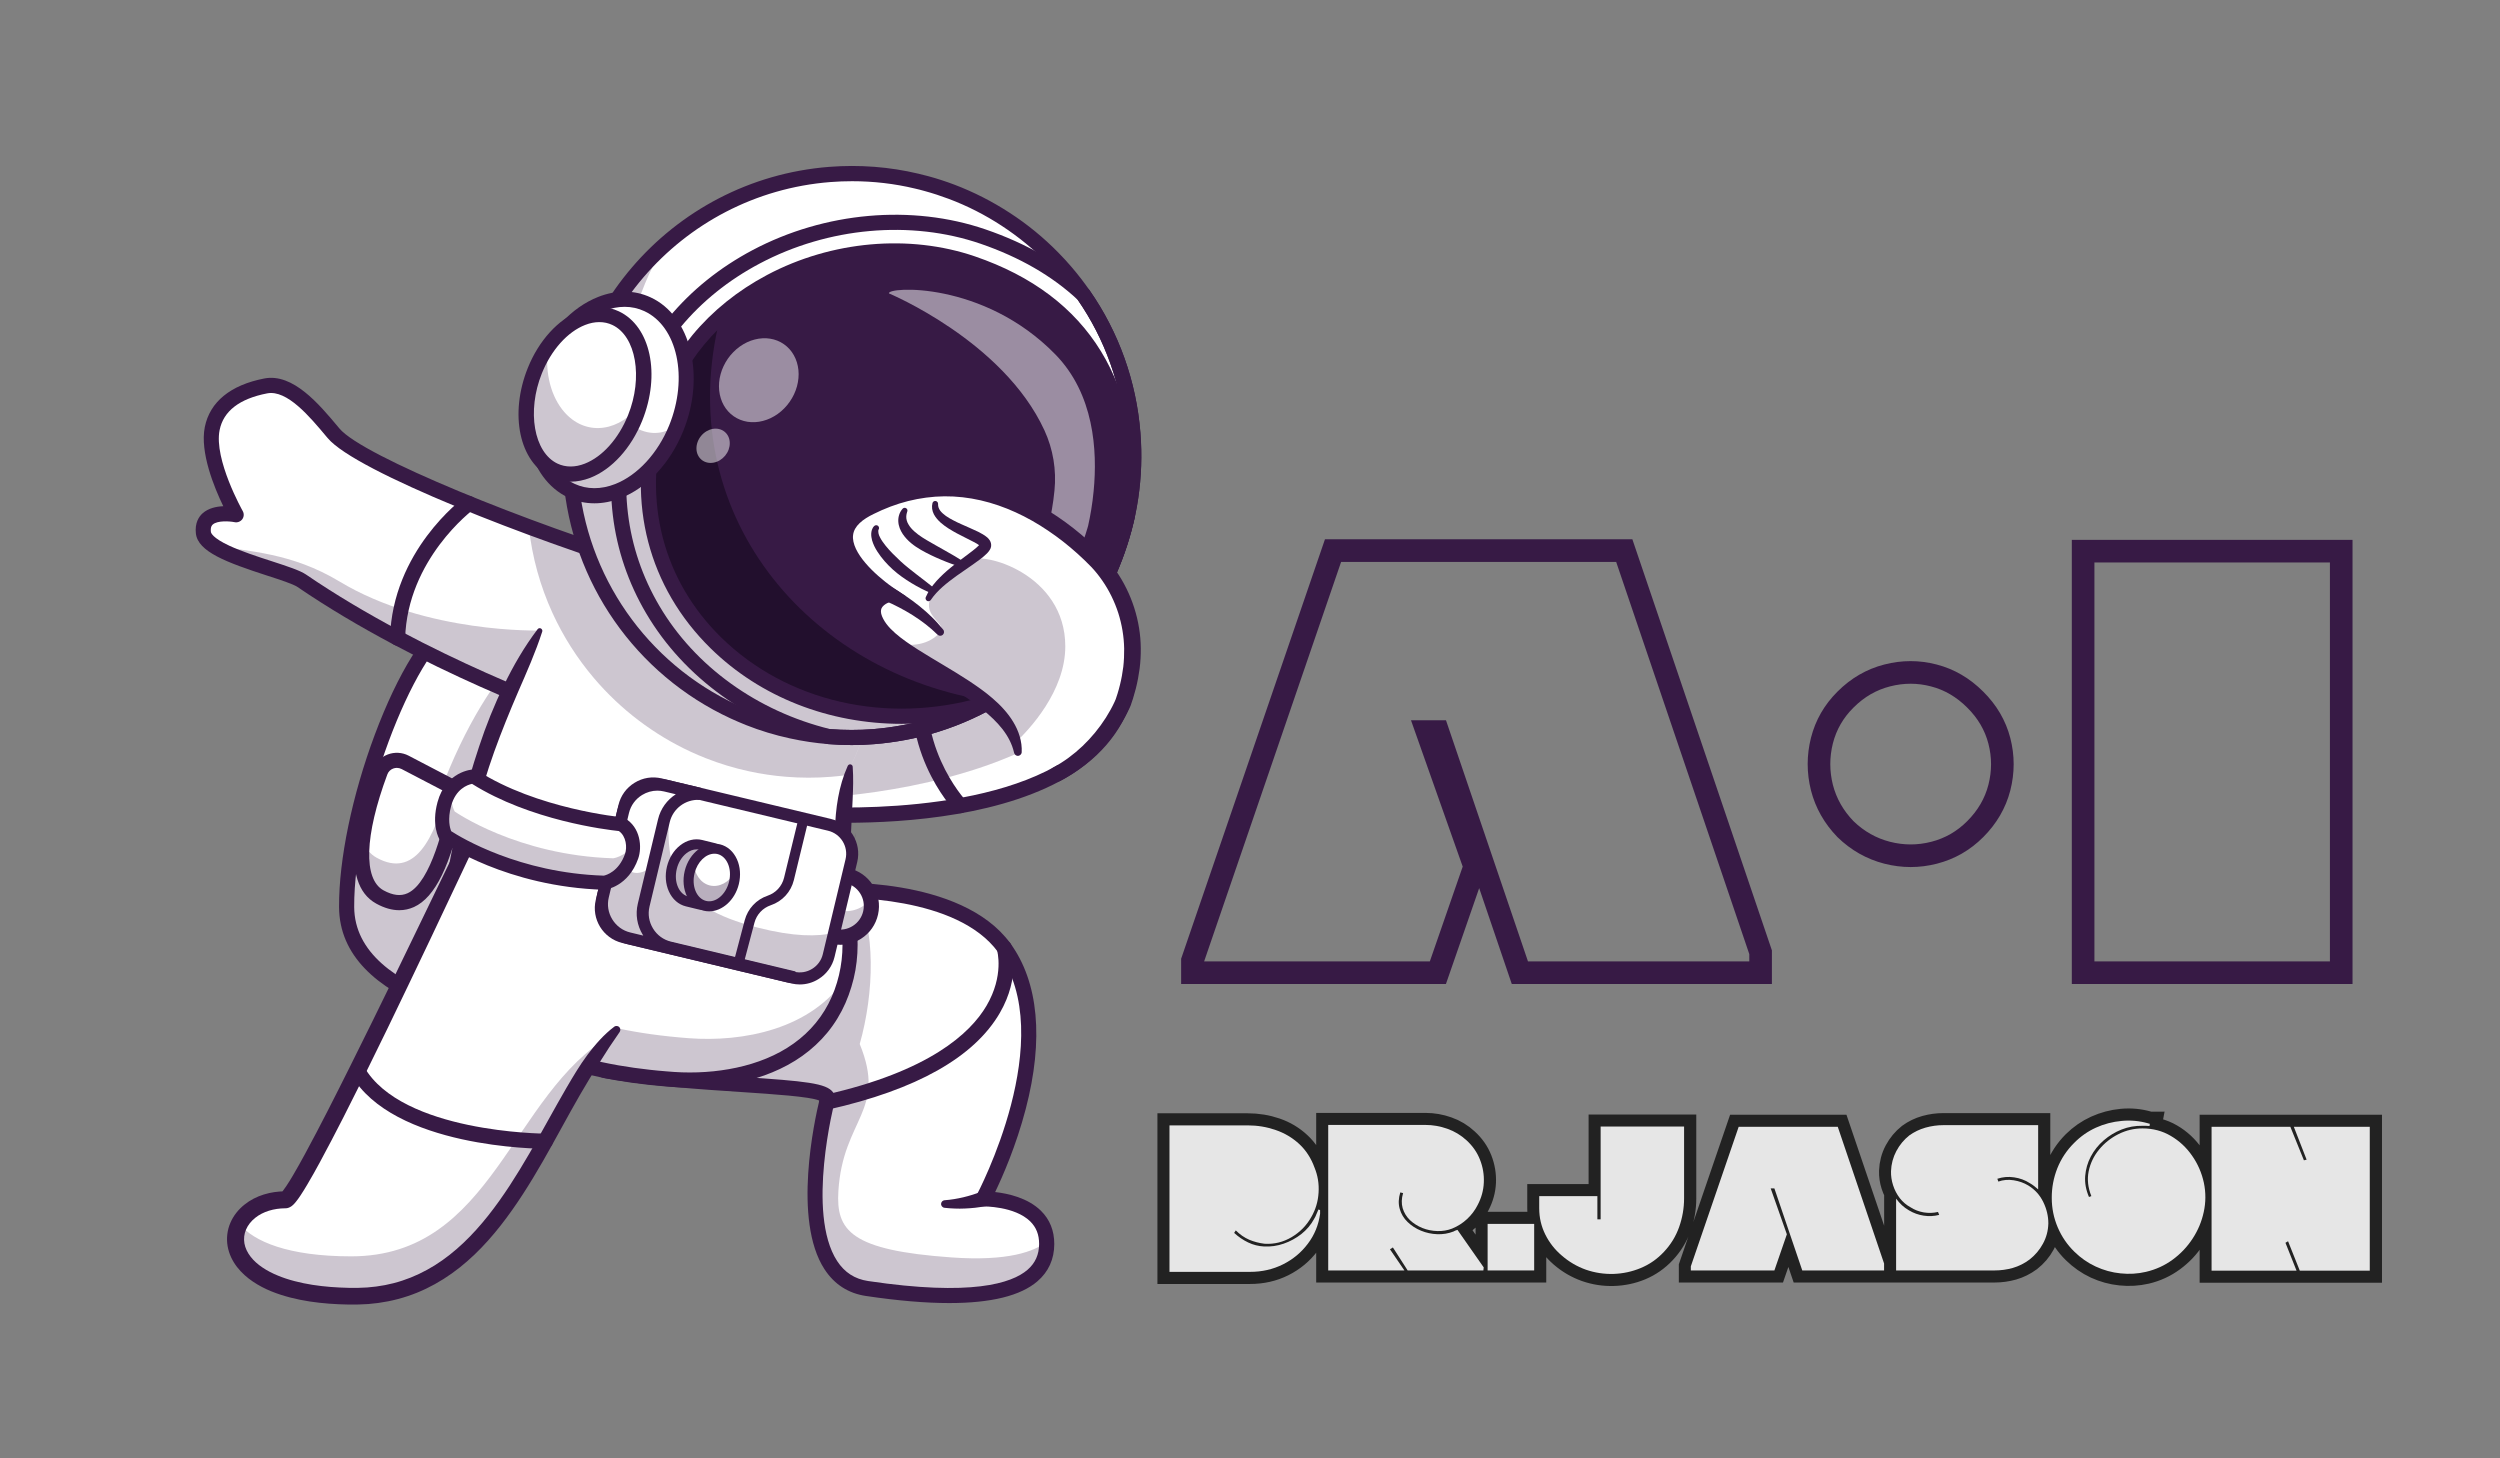<svg xmlns="http://www.w3.org/2000/svg" xmlns:xlink="http://www.w3.org/1999/xlink" width="480" zoomAndPan="magnify" viewBox="0 0 360 210" height="280" preserveAspectRatio="xMidYMid meet" version="1.0"><rect x="0" y="0" width="360" height="210" fill="#808080" stroke="none"/><defs><filter x="0%" y="0%" width="100%" height="100%" id="1ccd01ff12"><feColorMatrix values="0 0 0 0 1 0 0 0 0 1 0 0 0 0 1 0 0 0 1 0" color-interpolation-filters="sRGB"/></filter><g/><mask id="731e2b24f1"><g filter="url(#1ccd01ff12)"><rect x="-36" width="432" fill="#000000" y="-21" height="252" fill-opacity="0.25"/></g></mask><clipPath id="0234229506"><path d="M 0.68 1 L 58.281 1 L 58.281 59.52 L 0.68 59.52 Z M 0.68 1 " clip-rule="nonzero"/></clipPath><clipPath id="d25396abee"><rect x="0" width="59" y="0" height="60"/></clipPath><mask id="c293df2342"><g filter="url(#1ccd01ff12)"><rect x="-36" width="432" fill="#000000" y="-21" height="252" fill-opacity="0.25"/></g></mask><clipPath id="6356a7650b"><rect x="0" width="15" y="0" height="19"/></clipPath><mask id="a7fc8ef115"><g filter="url(#1ccd01ff12)"><rect x="-36" width="432" fill="#000000" y="-21" height="252" fill-opacity="0.25"/></g></mask><clipPath id="425542bca7"><path d="M 0.879 1 L 64.961 1 L 64.961 59.719 L 0.879 59.719 Z M 0.879 1 " clip-rule="nonzero"/></clipPath><clipPath id="7302d41d53"><rect x="0" width="65" y="0" height="60"/></clipPath><clipPath id="912f474911"><path d="M 85 127 L 152 127 L 152 187.941 L 85 187.941 Z M 85 127 " clip-rule="nonzero"/></clipPath><mask id="dd004385d6"><g filter="url(#1ccd01ff12)"><rect x="-36" width="432" fill="#000000" y="-21" height="252" fill-opacity="0.25"/></g></mask><clipPath id="0264649fd1"><path d="M 0 1 L 39.602 1 L 39.602 27.961 L 0 27.961 Z M 0 1 " clip-rule="nonzero"/></clipPath><clipPath id="48137425c2"><rect x="0" width="40" y="0" height="28"/></clipPath><mask id="95dca8efc9"><g filter="url(#1ccd01ff12)"><rect x="-36" width="432" fill="#000000" y="-21" height="252" fill-opacity="0.25"/></g></mask><clipPath id="cc22c9cf9f"><path d="M 0.719 0.48 L 56.879 0.48 L 56.879 25.199 L 0.719 25.199 Z M 0.719 0.48 " clip-rule="nonzero"/></clipPath><clipPath id="c8edc2397b"><rect x="0" width="57" y="0" height="26"/></clipPath><clipPath id="b33f58445c"><path d="M 28.023 54 L 95 54 L 95 105 L 28.023 105 Z M 28.023 54 " clip-rule="nonzero"/></clipPath><mask id="bf203b7d20"><g filter="url(#1ccd01ff12)"><rect x="-36" width="432" fill="#000000" y="-21" height="252" fill-opacity="0.25"/></g></mask><clipPath id="f820a22ef1"><path d="M 0.801 0.641 L 58 0.641 L 58 57.762 L 0.801 57.762 Z M 0.801 0.641 " clip-rule="nonzero"/></clipPath><clipPath id="650cdcf7b1"><rect x="0" width="59" y="0" height="58"/></clipPath><mask id="6761e1c859"><g filter="url(#1ccd01ff12)"><rect x="-36" width="432" fill="#000000" y="-21" height="252" fill-opacity="0.25"/></g></mask><clipPath id="bc48335a27"><path d="M 0.84 0.039 L 55.32 0.039 L 55.32 37.719 L 0.84 37.719 Z M 0.84 0.039 " clip-rule="nonzero"/></clipPath><clipPath id="ff438b5a8f"><rect x="0" width="56" y="0" height="38"/></clipPath><clipPath id="9ea956b120"><path d="M 32 120 L 90 120 L 90 187.941 L 32 187.941 Z M 32 120 " clip-rule="nonzero"/></clipPath><mask id="daadc413a6"><g filter="url(#1ccd01ff12)"><rect x="-36" width="432" fill="#000000" y="-21" height="252" fill-opacity="0.25"/></g></mask><clipPath id="f72d39552d"><path d="M 0.078 0.121 L 49.762 0.121 L 49.762 37 L 0.078 37 Z M 0.078 0.121 " clip-rule="nonzero"/></clipPath><clipPath id="64d070f26a"><rect x="0" width="50" y="0" height="38"/></clipPath><mask id="dd994fc088"><g filter="url(#1ccd01ff12)"><rect x="-36" width="432" fill="#000000" y="-21" height="252" fill-opacity="0.25"/></g></mask><clipPath id="08f7f58138"><path d="M 1 0.039 L 76.441 0.039 L 76.441 71.32 L 1 71.32 Z M 1 0.039 " clip-rule="nonzero"/></clipPath><clipPath id="97f52a596b"><rect x="0" width="77" y="0" height="72"/></clipPath><clipPath id="e39c0682aa"><path d="M 80 23.691 L 165 23.691 L 165 108 L 80 108 Z M 80 23.691 " clip-rule="nonzero"/></clipPath><mask id="adba0ca34c"><g filter="url(#1ccd01ff12)"><rect x="-36" width="432" fill="#000000" y="-21" height="252" fill-opacity="0.25"/></g></mask><clipPath id="a4bcaa339a"><path d="M 0.559 0.762 L 21.68 0.762 L 21.68 18.52 L 0.559 18.52 Z M 0.559 0.762 " clip-rule="nonzero"/></clipPath><clipPath id="2928e20ef3"><rect x="0" width="22" y="0" height="19"/></clipPath><mask id="aa06b2fd6b"><g filter="url(#1ccd01ff12)"><rect x="-36" width="432" fill="#000000" y="-21" height="252" fill-opacity="0.25"/></g></mask><clipPath id="ff8c0f56e5"><path d="M 0.602 0.68 L 16.922 0.68 L 16.922 19.641 L 0.602 19.641 Z M 0.602 0.68 " clip-rule="nonzero"/></clipPath><clipPath id="e81bae03c6"><rect x="0" width="17" y="0" height="20"/></clipPath><mask id="6182384e3e"><g filter="url(#1ccd01ff12)"><rect x="-36" width="432" fill="#000000" y="-21" height="252" fill-opacity="0.5"/></g></mask><clipPath id="3ab1a66b3d"><path d="M 1 0.52 L 30.68 0.52 L 30.68 48.52 L 1 48.52 Z M 1 0.52 " clip-rule="nonzero"/></clipPath><clipPath id="bd0b5d0168"><rect x="0" width="31" y="0" height="49"/></clipPath><mask id="11478e795e"><g filter="url(#1ccd01ff12)"><rect x="-36" width="432" fill="#000000" y="-21" height="252" fill-opacity="0.5"/></g></mask><clipPath id="8ab1c1e1d8"><rect x="0" width="17" y="0" height="18"/></clipPath><mask id="94e9b7db1c"><g filter="url(#1ccd01ff12)"><rect x="-36" width="432" fill="#000000" y="-21" height="252" fill-opacity="0.5"/></g></mask><clipPath id="f1ee0690eb"><rect x="0" width="8" y="0" height="8"/></clipPath><mask id="883917156f"><g filter="url(#1ccd01ff12)"><rect x="-36" width="432" fill="#000000" y="-21" height="252" fill-opacity="0.25"/></g></mask><clipPath id="ada884ae24"><path d="M 0.879 0.16 L 25.602 0.16 L 25.602 27 L 0.879 27 Z M 0.879 0.16 " clip-rule="nonzero"/></clipPath><clipPath id="b950239ff3"><rect x="0" width="26" y="0" height="28"/></clipPath><mask id="5a558bfc0a"><g filter="url(#1ccd01ff12)"><rect x="-36" width="432" fill="#000000" y="-21" height="252" fill-opacity="0.25"/></g></mask><clipPath id="a074593772"><path d="M 0.398 0.68 L 9.762 0.68 L 9.762 8 L 0.398 8 Z M 0.398 0.68 " clip-rule="nonzero"/></clipPath><clipPath id="52a2f2e2e8"><rect x="0" width="10" y="0" height="9"/></clipPath><mask id="1b185ead41"><g filter="url(#1ccd01ff12)"><rect x="-36" width="432" fill="#000000" y="-21" height="252" fill-opacity="0.35"/></g></mask><clipPath id="644ee0b6c5"><path d="M 0.281 0.762 L 4.359 0.762 L 4.359 17.801 L 0.281 17.801 Z M 0.281 0.762 " clip-rule="nonzero"/></clipPath><clipPath id="a67d068fb4"><rect x="0" width="5" y="0" height="18"/></clipPath><mask id="629bcae154"><g filter="url(#1ccd01ff12)"><rect x="-36" width="432" fill="#000000" y="-21" height="252" fill-opacity="0.25"/></g></mask><clipPath id="59931bdc05"><path d="M 0.641 0.801 L 34.238 0.801 L 34.238 28.879 L 0.641 28.879 Z M 0.641 0.801 " clip-rule="nonzero"/></clipPath><clipPath id="86f6591e09"><rect x="0" width="35" y="0" height="29"/></clipPath><mask id="4aab223d87"><g filter="url(#1ccd01ff12)"><rect x="-36" width="432" fill="#000000" y="-21" height="252" fill-opacity="0.25"/></g></mask><clipPath id="29099a0295"><path d="M 0.641 0.68 L 28.48 0.68 L 28.48 19.879 L 0.641 19.879 Z M 0.641 0.68 " clip-rule="nonzero"/></clipPath><clipPath id="28980ad03f"><rect x="0" width="29" y="0" height="20"/></clipPath><mask id="8f20cd9f93"><g filter="url(#1ccd01ff12)"><rect x="-36" width="432" fill="#000000" y="-21" height="252" fill-opacity="0.35"/></g></mask><clipPath id="7b209aeca6"><path d="M 0.48 0.441 L 7.68 0.441 L 7.68 9.559 L 0.48 9.559 Z M 0.48 0.441 " clip-rule="nonzero"/></clipPath><clipPath id="1ffd42e1bc"><rect x="0" width="8" y="0" height="10"/></clipPath><mask id="2a537ccf85"><g filter="url(#1ccd01ff12)"><rect x="-36" width="432" fill="#000000" y="-21" height="252" fill-opacity="0.7"/></g></mask><clipPath id="e87a81fcee"><path d="M 0.121 0.16 L 7 0.16 L 7 6 L 0.121 6 Z M 0.121 0.16 " clip-rule="nonzero"/></clipPath><clipPath id="d3f78238af"><rect x="0" width="8" y="0" height="7"/></clipPath><mask id="9ae6ebc577"><g filter="url(#1ccd01ff12)"><rect x="-36" width="432" fill="#000000" y="-21" height="252" fill-opacity="0.35"/></g></mask><clipPath id="20e05ae351"><path d="M 0.121 0.078 L 7 0.078 L 7 6.559 L 0.121 6.559 Z M 0.121 0.078 " clip-rule="nonzero"/></clipPath><clipPath id="84e954fe92"><rect x="0" width="8" y="0" height="7"/></clipPath><mask id="eaf0f66e67"><g filter="url(#1ccd01ff12)"><rect x="-36" width="432" fill="#000000" y="-21" height="252" fill-opacity="0.25"/></g></mask><clipPath id="717dcbe90c"><path d="M 0.602 0.52 L 28.199 0.52 L 28.199 14.199 L 0.602 14.199 Z M 0.602 0.52 " clip-rule="nonzero"/></clipPath><clipPath id="316fff358a"><rect x="0" width="29" y="0" height="15"/></clipPath></defs><path stroke-linecap="butt" transform="matrix(1.145, 0, 0, 1.145, 168.208, 164.626)" fill="none" stroke-linejoin="miter" d="M 19.113 8.413 L 19.113 8.88 C 18.925 10.286 18.413 11.542 17.577 12.647 C 16.745 13.749 15.701 14.612 14.445 15.243 C 13.19 15.871 11.811 16.182 10.317 16.182 L 0.173 16.182 L 0.173 -2.25 L 9.976 -2.25 C 11.231 -2.25 12.418 -2.055 13.538 -1.67 C 14.66 -1.284 15.643 -0.694 16.492 0.101 C 17.345 0.893 17.987 1.882 18.42 3.07 C 18.833 4.066 19.004 5.117 18.932 6.219 C 18.864 7.321 18.553 8.345 18.004 9.29 C 17.42 10.341 16.598 11.18 15.54 11.811 C 14.483 12.435 13.343 12.715 12.118 12.647 C 11.449 12.558 10.811 12.388 10.197 12.132 C 9.587 11.869 9.024 11.484 8.508 10.965 L 8.3 11.275 C 8.85 11.774 9.44 12.176 10.064 12.476 C 10.695 12.78 11.354 12.947 12.043 12.981 C 12.903 13.033 13.739 12.917 14.544 12.637 C 15.356 12.35 16.097 11.941 16.762 11.405 C 17.434 10.873 17.97 10.245 18.369 9.522 C 18.488 9.334 18.584 9.136 18.659 8.931 C 18.741 8.723 18.823 8.525 18.911 8.331 Z M 29.717 16.001 L 20.14 16.001 L 20.14 -2.297 L 32.375 -2.297 C 33.303 -2.297 34.221 -2.14 35.122 -1.82 C 36.026 -1.506 36.831 -1.021 37.537 -0.363 C 38.308 0.34 38.878 1.156 39.236 2.073 C 39.598 2.995 39.758 3.947 39.717 4.929 C 39.673 5.908 39.41 6.854 38.929 7.764 C 38.602 8.42 38.162 9.006 37.612 9.522 C 37.063 10.04 36.435 10.443 35.729 10.733 C 35.145 10.958 34.524 11.064 33.869 11.047 C 33.214 11.026 32.586 10.897 31.986 10.658 C 31.385 10.416 30.863 10.088 30.423 9.668 C 29.987 9.242 29.679 8.744 29.509 8.167 C 29.335 7.59 29.352 6.959 29.56 6.27 L 29.198 6.195 C 28.973 6.935 28.949 7.625 29.13 8.263 C 29.311 8.897 29.642 9.447 30.126 9.914 C 30.608 10.375 31.17 10.74 31.815 11.009 C 32.46 11.275 33.143 11.419 33.856 11.443 C 34.572 11.47 35.255 11.354 35.91 11.098 C 36.012 11.026 36.172 10.958 36.394 10.89 L 39.704 15.615 L 39.653 16.001 L 30.126 16.001 L 28.267 13.108 L 27.909 13.34 Z M 46.04 10.139 L 46.04 16.001 L 40.185 16.001 L 40.185 10.139 Z M 54.399 9.573 L 54.399 -2.093 L 64.908 -2.093 L 64.908 6.939 C 64.908 8.177 64.696 9.385 64.273 10.555 C 63.85 11.722 63.212 12.763 62.349 13.674 C 61.506 14.568 60.537 15.247 59.445 15.704 C 58.353 16.158 57.21 16.4 56.023 16.434 C 54.839 16.472 53.682 16.294 52.55 15.899 C 51.424 15.499 50.407 14.906 49.496 14.118 C 48.633 13.377 47.95 12.493 47.442 11.47 C 46.937 10.443 46.685 9.358 46.685 8.205 L 46.685 6.656 L 53.986 6.656 L 53.986 9.573 Z M 77.825 11.456 L 76.249 16.001 L 65.747 16.001 L 65.747 15.482 L 71.762 -2.065 L 84.226 -2.065 L 90.064 15.124 L 90.064 16.001 L 79.76 16.001 L 76.249 5.68 L 75.785 5.68 Z M 104.421 4.82 C 105.042 4.598 105.694 4.544 106.37 4.656 C 107.049 4.765 107.656 4.984 108.192 5.315 C 109.017 5.813 109.645 6.502 110.075 7.379 C 110.508 8.259 110.723 9.16 110.723 10.088 C 110.686 11.019 110.457 11.869 110.038 12.647 C 109.618 13.421 109.055 14.083 108.349 14.633 C 107.694 15.117 106.991 15.465 106.243 15.68 C 105.496 15.892 104.725 16.001 103.93 16.001 L 91.569 16.001 L 91.569 6.963 C 92.016 7.587 92.551 8.078 93.169 8.44 C 93.756 8.781 94.377 9.006 95.028 9.112 C 95.683 9.215 96.339 9.177 96.994 9.006 L 96.837 8.645 C 96.25 8.781 95.653 8.798 95.039 8.696 C 94.431 8.59 93.875 8.375 93.377 8.048 C 92.858 7.775 92.411 7.393 92.033 6.901 C 91.654 6.41 91.371 5.867 91.183 5.274 C 90.995 4.684 90.907 4.093 90.924 3.51 C 90.958 2.595 91.18 1.749 91.593 0.978 C 92.009 0.204 92.551 -0.448 93.223 -0.98 C 93.841 -1.431 94.52 -1.758 95.26 -1.966 C 96.001 -2.171 96.748 -2.273 97.502 -2.273 L 109.43 -2.273 L 109.43 5.806 C 109.277 5.666 109.113 5.53 108.939 5.397 C 108.768 5.257 108.587 5.134 108.396 5.028 C 107.796 4.636 107.137 4.387 106.414 4.284 C 105.691 4.182 104.984 4.24 104.295 4.462 Z M 113.961 -0.056 C 114.773 -0.861 115.688 -1.496 116.708 -1.96 C 117.735 -2.424 118.81 -2.71 119.936 -2.816 C 121.065 -2.922 122.17 -2.819 123.255 -2.505 C 123.307 -2.488 123.351 -2.478 123.395 -2.468 C 123.44 -2.461 123.47 -2.458 123.487 -2.458 L 123.433 -2.174 C 123.296 -2.188 123.153 -2.198 122.996 -2.198 C 122.843 -2.198 122.696 -2.198 122.556 -2.198 C 121.645 -2.215 120.771 -2.058 119.936 -1.731 C 119.103 -1.403 118.352 -0.95 117.68 -0.363 C 117.008 0.221 116.469 0.896 116.066 1.664 C 115.664 2.428 115.425 3.247 115.353 4.117 C 115.285 4.984 115.442 5.867 115.821 6.761 L 116.128 6.656 C 115.701 5.588 115.589 4.547 115.793 3.537 C 116.002 2.52 116.435 1.609 117.1 0.801 C 117.762 -0.008 118.571 -0.653 119.526 -1.134 C 120.478 -1.615 121.488 -1.857 122.556 -1.857 C 123.863 -1.857 125.05 -1.55 126.115 -0.933 C 127.183 -0.315 128.076 0.514 128.8 1.558 C 129.523 2.599 130.014 3.738 130.274 4.98 C 130.53 6.202 130.53 7.416 130.27 8.621 C 130.011 9.822 129.547 10.941 128.875 11.975 C 128.21 13.005 127.37 13.892 126.36 14.633 C 125.357 15.373 124.235 15.888 122.996 16.182 C 121.945 16.421 120.881 16.485 119.796 16.373 C 118.711 16.264 117.67 15.977 116.67 15.516 C 115.674 15.049 114.773 14.418 113.961 13.623 C 113.084 12.763 112.395 11.75 111.894 10.579 C 111.399 9.409 111.15 8.177 111.15 6.888 C 111.133 5.598 111.365 4.353 111.842 3.145 C 112.327 1.94 113.033 0.872 113.961 -0.056 Z M 140.533 12.514 L 141.932 16.025 L 131.246 16.025 L 131.246 -2.065 L 141.158 -2.065 L 142.86 2.138 L 143.191 2.063 L 141.591 -2.065 L 151.145 -2.065 L 151.145 16.025 L 142.342 16.025 L 140.875 12.333 Z M 140.533 12.514 " stroke="#222222" stroke-width="3.034" stroke-opacity="1" stroke-miterlimit="4"/><g fill="#e6e6e6" fill-opacity="1"><g transform="translate(168.405, 182.944)"><g><path d="M 21.688 -8.688 L 21.688 -8.156 C 21.469 -6.539 20.879 -5.102 19.922 -3.844 C 18.973 -2.582 17.781 -1.594 16.344 -0.875 C 14.906 -0.156 13.328 0.203 11.609 0.203 L 0 0.203 L 0 -20.891 L 11.234 -20.891 C 12.672 -20.891 14.023 -20.664 15.297 -20.219 C 16.578 -19.781 17.707 -19.109 18.688 -18.203 C 19.664 -17.297 20.398 -16.16 20.891 -14.797 C 21.359 -13.66 21.551 -12.461 21.469 -11.203 C 21.395 -9.941 21.047 -8.77 20.422 -7.688 C 19.742 -6.477 18.801 -5.516 17.594 -4.797 C 16.383 -4.078 15.082 -3.758 13.688 -3.844 C 12.914 -3.938 12.18 -4.129 11.484 -4.422 C 10.785 -4.723 10.141 -5.172 9.547 -5.766 L 9.312 -5.406 C 9.938 -4.832 10.609 -4.375 11.328 -4.031 C 12.047 -3.688 12.801 -3.492 13.594 -3.453 C 14.57 -3.398 15.523 -3.535 16.453 -3.859 C 17.379 -4.18 18.227 -4.645 19 -5.25 C 19.77 -5.863 20.379 -6.586 20.828 -7.422 C 20.961 -7.629 21.07 -7.852 21.156 -8.094 C 21.25 -8.332 21.348 -8.562 21.453 -8.781 Z M 21.688 -8.688 "/></g></g></g><g fill="#e6e6e6" fill-opacity="1"><g transform="translate(191.264, 182.944)"><g><path d="M 10.969 0 L 0 0 L 0 -20.953 L 14 -20.953 C 15.062 -20.953 16.109 -20.77 17.141 -20.406 C 18.18 -20.039 19.109 -19.484 19.922 -18.734 C 20.805 -17.922 21.453 -16.988 21.859 -15.938 C 22.273 -14.883 22.457 -13.797 22.406 -12.672 C 22.363 -11.547 22.066 -10.461 21.516 -9.422 C 21.141 -8.672 20.633 -8 20 -7.406 C 19.375 -6.82 18.656 -6.363 17.844 -6.031 C 17.176 -5.77 16.469 -5.648 15.719 -5.672 C 14.969 -5.691 14.25 -5.836 13.562 -6.109 C 12.875 -6.391 12.273 -6.77 11.766 -7.25 C 11.266 -7.738 10.914 -8.312 10.719 -8.969 C 10.531 -9.625 10.551 -10.348 10.781 -11.141 L 10.375 -11.234 C 10.113 -10.379 10.086 -9.586 10.297 -8.859 C 10.504 -8.129 10.883 -7.5 11.438 -6.969 C 11.988 -6.438 12.633 -6.02 13.375 -5.719 C 14.113 -5.414 14.891 -5.25 15.703 -5.219 C 16.523 -5.188 17.305 -5.316 18.047 -5.609 C 18.172 -5.691 18.359 -5.77 18.609 -5.844 L 22.391 -0.438 L 22.344 0 L 11.438 0 L 9.312 -3.312 L 8.891 -3.047 Z M 10.969 0 "/></g></g></g><g fill="#e6e6e6" fill-opacity="1"><g transform="translate(214.655, 182.944)"><g><path d="M 6.266 -6.703 L 6.266 0 L -0.438 0 L -0.438 -6.703 Z M 6.266 -6.703 "/></g></g></g><g fill="#e6e6e6" fill-opacity="1"><g transform="translate(222.039, 182.944)"><g><path d="M 8.453 -7.359 L 8.453 -20.719 L 20.469 -20.719 L 20.469 -10.375 C 20.469 -8.957 20.227 -7.578 19.75 -6.234 C 19.27 -4.891 18.535 -3.695 17.547 -2.656 C 16.586 -1.633 15.477 -0.863 14.219 -0.344 C 12.969 0.176 11.66 0.457 10.297 0.5 C 8.941 0.539 7.617 0.336 6.328 -0.109 C 5.047 -0.566 3.883 -1.25 2.844 -2.156 C 1.852 -3 1.066 -4.004 0.484 -5.172 C -0.098 -6.348 -0.391 -7.598 -0.391 -8.922 L -0.391 -10.703 L 7.984 -10.703 L 7.984 -7.359 Z M 8.453 -7.359 "/></g></g></g><g fill="#e6e6e6" fill-opacity="1"><g transform="translate(243.746, 182.944)"><g><path d="M 13.562 -5.203 L 11.766 0 L -0.266 0 L -0.266 -0.594 L 6.625 -20.688 L 20.891 -20.688 L 27.562 -1 L 27.562 0 L 15.781 0 L 11.766 -11.812 L 11.234 -11.812 Z M 13.562 -5.203 "/></g></g></g><g fill="#e6e6e6" fill-opacity="1"><g transform="translate(272.306, 182.944)"><g><path d="M 15.453 -12.797 C 16.16 -13.047 16.898 -13.109 17.672 -12.984 C 18.453 -12.859 19.148 -12.609 19.766 -12.234 C 20.711 -11.66 21.43 -10.867 21.922 -9.859 C 22.41 -8.859 22.656 -7.828 22.656 -6.766 C 22.625 -5.703 22.363 -4.727 21.875 -3.844 C 21.395 -2.957 20.75 -2.195 19.938 -1.562 C 19.195 -1.008 18.395 -0.609 17.531 -0.359 C 16.676 -0.117 15.797 0 14.891 0 L 0.734 0 L 0.734 -10.344 C 1.242 -9.633 1.859 -9.07 2.578 -8.656 C 3.242 -8.258 3.953 -8.004 4.703 -7.891 C 5.453 -7.773 6.195 -7.812 6.938 -8 L 6.766 -8.422 C 6.098 -8.266 5.41 -8.242 4.703 -8.359 C 4.004 -8.484 3.375 -8.727 2.812 -9.094 C 2.219 -9.414 1.703 -9.852 1.266 -10.406 C 0.836 -10.969 0.516 -11.586 0.297 -12.266 C 0.078 -12.953 -0.02 -13.629 0 -14.297 C 0.039 -15.336 0.297 -16.301 0.766 -17.188 C 1.242 -18.082 1.863 -18.832 2.625 -19.438 C 3.332 -19.945 4.109 -20.32 4.953 -20.562 C 5.805 -20.801 6.664 -20.922 7.531 -20.922 L 21.188 -20.922 L 21.188 -11.672 C 21.008 -11.828 20.82 -11.984 20.625 -12.141 C 20.426 -12.297 20.219 -12.438 20 -12.562 C 19.312 -13.008 18.551 -13.289 17.719 -13.406 C 16.895 -13.531 16.094 -13.461 15.312 -13.203 Z M 15.453 -12.797 "/></g></g></g><g fill="#e6e6e6" fill-opacity="1"><g transform="translate(295.844, 182.944)"><g><path d="M 2.844 -18.375 C 3.758 -19.301 4.801 -20.031 5.969 -20.562 C 7.145 -21.094 8.379 -21.414 9.672 -21.531 C 10.961 -21.656 12.227 -21.539 13.469 -21.188 C 13.531 -21.164 13.582 -21.148 13.625 -21.141 C 13.676 -21.129 13.711 -21.125 13.734 -21.125 L 13.688 -20.797 C 13.52 -20.816 13.348 -20.828 13.172 -20.828 C 12.992 -20.828 12.828 -20.828 12.672 -20.828 C 11.629 -20.848 10.629 -20.672 9.672 -20.297 C 8.723 -19.922 7.863 -19.398 7.094 -18.734 C 6.32 -18.066 5.703 -17.289 5.234 -16.406 C 4.773 -15.531 4.504 -14.594 4.422 -13.594 C 4.348 -12.602 4.531 -11.598 4.969 -10.578 L 5.312 -10.703 C 4.82 -11.922 4.691 -13.109 4.922 -14.266 C 5.16 -15.43 5.66 -16.477 6.422 -17.406 C 7.18 -18.332 8.109 -19.07 9.203 -19.625 C 10.297 -20.176 11.453 -20.453 12.672 -20.453 C 14.172 -20.453 15.531 -20.094 16.75 -19.375 C 17.969 -18.664 18.988 -17.719 19.812 -16.531 C 20.645 -15.344 21.211 -14.035 21.516 -12.609 C 21.805 -11.211 21.801 -9.82 21.5 -8.438 C 21.207 -7.062 20.676 -5.785 19.906 -4.609 C 19.145 -3.43 18.188 -2.414 17.031 -1.562 C 15.883 -0.719 14.598 -0.129 13.172 0.203 C 11.973 0.484 10.754 0.555 9.516 0.422 C 8.273 0.297 7.082 -0.031 5.938 -0.562 C 4.789 -1.094 3.758 -1.812 2.844 -2.719 C 1.832 -3.707 1.039 -4.867 0.469 -6.203 C -0.102 -7.547 -0.391 -8.957 -0.391 -10.438 C -0.398 -11.906 -0.133 -13.328 0.406 -14.703 C 0.957 -16.086 1.77 -17.312 2.844 -18.375 Z M 2.844 -18.375 "/></g></g></g><g fill="#e6e6e6" fill-opacity="1"><g transform="translate(318.497, 182.944)"><g><path d="M 10.609 -3.984 L 12.203 0.031 L -0.031 0.031 L -0.031 -20.688 L 11.312 -20.688 L 13.266 -15.859 L 13.656 -15.953 L 11.812 -20.688 L 22.75 -20.688 L 22.75 0.031 L 12.672 0.031 L 10.984 -4.203 Z M 10.609 -3.984 "/></g></g></g><path stroke-linecap="butt" transform="matrix(0.75, 0, 0, 0.75, 171.779, 80.821)" fill="none" stroke-linejoin="miter" d="M 54.101 58.619 L 47.034 78.999 L -0.091 78.999 L -0.091 76.682 L 26.904 -2.047 L 82.82 -2.047 L 108.997 75.072 L 108.997 78.999 L 62.779 78.999 L 47.034 32.697 L 44.94 32.697 Z M 150.2 51.437 C 147.956 53.682 145.331 55.187 142.315 55.963 C 139.315 56.734 136.31 56.734 133.294 55.963 C 130.279 55.187 127.612 53.682 125.294 51.437 C 123.055 49.119 121.544 46.463 120.773 43.468 C 120.018 40.453 120.018 37.437 120.773 34.421 C 121.544 31.406 123.055 28.786 125.294 26.562 C 127.612 24.244 130.279 22.697 133.294 21.927 C 136.31 21.151 139.299 21.151 142.258 21.927 C 145.237 22.697 147.883 24.244 150.2 26.562 C 152.518 28.859 154.065 31.499 154.836 34.479 C 155.607 37.453 155.607 40.453 154.836 43.468 C 154.065 46.463 152.518 49.119 150.2 51.437 Z M 170.919 -1.933 L 220.477 -1.933 L 220.477 78.999 L 170.919 78.999 Z M 170.919 -1.933 " stroke="#371a45" stroke-width="4.342" stroke-opacity="1" stroke-miterlimit="4"/><path fill="#ffffff" d="M 65.441 89.262 C 58.336 93.52 49.848 116.418 49.918 130.602 C 49.988 144.785 74.672 148.41 88.895 149.43 C 103.121 150.449 106.402 118.387 107.109 109.781 C 108.211 96.34 75.969 82.953 65.441 89.262 Z M 65.441 89.262 " fill-opacity="1" fill-rule="nonzero"/><g mask="url(#731e2b24f1)"><g transform="matrix(1, 0, 0, 1, 49, 90)"><g clip-path="url(#d25396abee)"><g clip-path="url(#0234229506)"><path fill="#371a45" d="M 39.895 59.43 C 25.672 58.41 0.988 54.785 0.918 40.602 C 0.914 38.742 1.047 36.738 1.312 34.641 C 4.91 38.129 10.648 35.957 11.695 32.262 C 15.066 20.383 19.285 12.52 23.18 7.336 C 27.691 1.336 35.859 -0.688 42.617 2.578 C 51.422 6.832 58.645 13.301 58.109 19.781 C 57.402 28.387 54.121 60.449 39.895 59.43 Z M 39.895 59.43 " fill-opacity="1" fill-rule="nonzero"/></g></g></g></g><path fill="#371a45" d="M 89.574 150.543 C 89.324 150.543 89.07 150.531 88.816 150.512 C 70.613 149.211 48.895 144.699 48.824 130.602 C 48.789 123.785 50.711 114.523 53.961 105.82 C 57.316 96.844 61.293 90.465 64.871 88.316 L 65.434 89.25 L 64.871 88.316 C 71.957 84.07 86.969 88.059 96.812 94.18 C 104.578 99.008 108.621 104.578 108.188 109.855 C 107.672 116.168 106.543 125.395 104.109 133.516 C 100.727 144.824 95.836 150.543 89.574 150.543 Z M 65.996 90.195 C 59.344 94.18 50.938 116.836 51.004 130.594 C 51.066 143.68 74.816 147.328 88.965 148.34 C 94.445 148.73 98.836 143.539 102.02 132.902 C 104.398 124.965 105.508 115.898 106.016 109.688 C 106.375 105.332 102.598 100.352 95.66 96.039 C 85.184 89.516 71.598 86.84 65.996 90.195 Z M 65.996 90.195 " fill-opacity="1" fill-rule="nonzero"/><path fill="#ffffff" d="M 64.387 112.938 L 58.355 109.773 C 56.996 109.062 55.312 109.699 54.773 111.141 C 52.918 116.105 49.785 126.461 54.691 129.16 C 60.641 132.426 63.586 125.48 65.699 115.742 C 65.945 114.617 65.406 113.469 64.387 112.938 Z M 64.387 112.938 " fill-opacity="1" fill-rule="nonzero"/><g mask="url(#c293df2342)"><g transform="matrix(1, 0, 0, 1, 51, 112)"><g clip-path="url(#6356a7650b)"><path fill="#371a45" d="M 14.688 3.723 C 12.598 13.469 9.664 20.418 3.707 17.164 C 1.266 15.832 0.809 12.59 1.195 9.062 C 1.605 10.129 2.273 10.984 3.27 11.531 C 8.598 14.441 11.508 9.172 13.559 1.043 C 14.457 1.598 14.922 2.676 14.688 3.723 Z M 14.688 3.723 " fill-opacity="1" fill-rule="nonzero"/></g></g></g><path fill="#371a45" d="M 57.496 131.07 C 56.445 131.07 55.34 130.758 54.188 130.125 C 48.668 127.109 51.527 116.707 53.723 110.777 C 54.09 109.797 54.852 109.023 55.832 108.645 C 56.812 108.27 57.906 108.332 58.832 108.812 L 64.871 111.965 C 66.328 112.723 67.098 114.363 66.754 115.961 C 64.879 124.688 62.672 129.211 59.609 130.613 C 58.938 130.914 58.23 131.07 57.496 131.07 Z M 57.148 110.574 C 56.969 110.574 56.789 110.609 56.613 110.672 C 56.215 110.824 55.914 111.129 55.77 111.531 C 52.492 120.367 52.293 126.605 55.23 128.211 C 56.574 128.945 57.707 129.078 58.699 128.621 C 62.141 127.047 64.012 118.348 64.625 115.492 C 64.762 114.855 64.449 114.195 63.863 113.887 L 57.824 110.738 C 57.609 110.633 57.379 110.574 57.148 110.574 Z M 57.148 110.574 " fill-opacity="1" fill-rule="nonzero"/><path fill="#371a45" d="M 64.078 89.961 C 64.832 90.32 65.555 90.68 66.285 91.059 C 67.016 91.434 67.734 91.816 68.453 92.203 C 69.887 92.992 71.301 93.812 72.676 94.73 C 72.922 94.898 72.992 95.234 72.824 95.488 C 72.668 95.719 72.367 95.793 72.125 95.672 L 72.117 95.672 C 70.699 94.941 69.234 94.293 67.746 93.688 C 67.004 93.387 66.258 93.09 65.504 92.805 C 64.758 92.523 64 92.242 63.25 91.988 L 63.246 91.988 C 62.676 91.793 62.371 91.172 62.566 90.598 C 62.766 90.031 63.383 89.727 63.957 89.922 C 64.004 89.926 64.043 89.945 64.078 89.961 Z M 64.078 89.961 " fill-opacity="1" fill-rule="nonzero"/><path fill="#ffffff" d="M 87.141 154.168 C 101.789 156.711 119.793 155.949 119.145 158.312 C 118.855 159.367 112.793 183.746 124.855 185.547 C 142.961 188.246 150.703 185.379 150.719 179.133 C 150.719 179.031 150.719 178.926 150.715 178.82 C 150.453 172.457 141.582 172.641 141.582 172.641 C 141.582 172.641 154.074 149.453 144.605 136.469 C 139.828 129.93 129.164 128.492 123.164 128.227 C 120.57 128.109 118.852 128.211 118.852 128.211 C 118.852 128.211 84.137 153.645 87.141 154.168 Z M 87.141 154.168 " fill-opacity="1" fill-rule="nonzero"/><g mask="url(#a7fc8ef115)"><g transform="matrix(1, 0, 0, 1, 86, 127)"><g clip-path="url(#7302d41d53)"><g clip-path="url(#425542bca7)"><path fill="#371a45" d="M 1.141 27.168 C 15.789 29.711 33.793 28.949 33.145 31.312 C 32.855 32.367 26.793 56.746 38.855 58.547 C 56.961 61.246 64.703 58.379 64.719 52.133 C 64.719 52.031 64.719 51.926 64.715 51.82 C 62.941 53.211 59.184 54.648 51.02 54.07 C 36.523 53.043 34.371 50.223 34.727 44.52 C 35.367 34.07 41.746 33 37.801 23.34 C 39.902 15.91 40.141 6.672 37.164 1.223 C 34.57 1.105 32.852 1.203 32.852 1.203 C 32.852 1.203 -1.863 26.645 1.141 27.168 Z M 1.141 27.168 " fill-opacity="1" fill-rule="nonzero"/></g></g></g></g><g clip-path="url(#912f474911)"><path fill="#371a45" d="M 136.695 187.641 C 133.266 187.641 129.262 187.301 124.699 186.621 C 122.152 186.242 120.148 184.949 118.727 182.77 C 114.125 175.699 117.316 161.238 117.98 158.48 C 116.574 157.902 111.383 157.562 106.762 157.254 C 100.883 156.867 93.562 156.387 86.957 155.238 C 86.422 155.145 86.016 154.773 85.902 154.277 C 85.672 153.297 85.434 152.285 102.059 139.473 C 110.012 133.34 118.125 127.395 118.207 127.336 L 118.469 127.145 L 118.785 127.125 C 119.586 127.078 138.379 126.094 145.484 135.832 C 149.555 141.414 150.328 149.668 147.703 159.703 C 146.32 165.004 144.367 169.438 143.301 171.656 C 145.125 171.859 147.988 172.48 149.887 174.344 C 151.172 175.605 151.82 177.223 151.816 179.145 C 151.809 181.328 150.988 183.137 149.375 184.52 C 146.949 186.598 142.699 187.641 136.695 187.641 Z M 88.703 153.32 C 94.832 154.289 101.48 154.723 106.902 155.082 C 116.008 155.684 119.027 155.984 119.961 157.301 C 120.234 157.688 120.32 158.145 120.195 158.602 C 120.152 158.758 116.062 174.703 120.547 181.586 C 121.625 183.234 123.082 184.18 125.012 184.469 C 139.852 186.68 145.676 184.816 147.953 182.859 C 149.074 181.891 149.625 180.676 149.633 179.129 C 149.637 177.797 149.219 176.738 148.363 175.891 C 146.109 173.672 141.652 173.727 141.605 173.727 L 139.746 173.762 L 140.625 172.121 C 140.746 171.895 152.684 149.379 143.723 137.105 C 137.777 128.957 121.676 129.195 119.227 129.273 C 106.16 138.867 92.047 149.793 88.703 153.32 Z M 118.242 158.625 Z M 118.098 158.023 C 118.098 158.031 118.098 158.031 118.098 158.023 C 118.098 158.031 118.098 158.031 118.098 158.023 Z M 118.098 158.023 " fill-opacity="1" fill-rule="nonzero"/></g><path fill="#ffffff" d="M 111.863 104.527 L 114.965 117.148 C 114.965 117.148 138.07 119.109 152.176 111.473 C 152.754 111.16 153.32 110.828 153.871 110.48 C 164.453 103.762 164.141 92.703 160.82 85.57 C 153.766 70.438 134.254 63.02 127.672 69.25 C 117.645 78.727 131.539 86.012 133.172 92.367 C 133.336 93.016 133.375 93.645 133.254 94.27 C 131.891 101.082 111.863 104.527 111.863 104.527 Z M 111.863 104.527 " fill-opacity="1" fill-rule="nonzero"/><g mask="url(#dd004385d6)"><g transform="matrix(1, 0, 0, 1, 114, 87)"><g clip-path="url(#48137425c2)"><g clip-path="url(#0264649fd1)"><path fill="#371a45" d="M 0.258 15.629 L 4.773 27.812 C 4.773 27.812 26.273 26.824 39.406 17.625 C 37.328 17.68 36.43 17.469 35.07 14.938 C 32.781 10.66 27.211 2.223 20.031 1.113 C 20.266 1.738 20.375 2.359 20.324 2.996 C 19.758 9.918 0.258 15.629 0.258 15.629 Z M 0.258 15.629 " fill-opacity="1" fill-rule="nonzero"/></g></g></g></g><path fill="#371a45" d="M 121.879 118.48 C 117.898 118.48 115.199 118.258 114.875 118.238 C 114.281 118.184 113.836 117.656 113.887 117.062 C 113.938 116.457 114.465 116.02 115.062 116.07 C 115.312 116.094 139.918 118.07 153.293 109.574 C 163.266 103.238 163.051 92.938 159.836 86.047 C 155.152 75.992 145.066 69.895 137.691 68.48 C 133.605 67.707 130.316 68.262 128.422 70.051 C 122.23 75.898 126.031 80.559 130.055 85.492 C 132.559 88.555 134.926 91.457 134.32 94.492 C 132.867 101.816 114.184 105.238 112.055 105.605 C 111.465 105.711 110.898 105.309 110.801 104.719 C 110.695 104.129 111.094 103.562 111.688 103.461 C 119.145 102.176 131.301 98.488 132.184 94.07 C 132.586 92.035 130.535 89.527 128.363 86.871 C 126.273 84.309 124.113 81.664 123.297 78.633 C 122.324 75.02 123.512 71.695 126.922 68.469 C 129.344 66.184 133.312 65.43 138.094 66.344 C 146.008 67.855 156.797 74.379 161.812 85.125 C 165.68 93.43 164.91 104.777 154.461 111.414 C 144.898 117.473 130.434 118.48 121.879 118.48 Z M 121.879 118.48 " fill-opacity="1" fill-rule="nonzero"/><path fill="#371a45" d="M 138.27 117.102 C 137.98 117.102 137.695 116.984 137.48 116.766 C 137.129 116.395 128.84 107.512 132.02 94.605 C 132.164 94.023 132.754 93.668 133.34 93.809 C 133.926 93.945 134.277 94.543 134.141 95.129 C 131.25 106.84 138.98 115.18 139.062 115.266 C 139.473 115.699 139.457 116.391 139.023 116.805 C 138.809 117.004 138.539 117.102 138.27 117.102 Z M 138.27 117.102 " fill-opacity="1" fill-rule="nonzero"/><path fill="#ffffff" d="M 29.297 76.699 C 29.371 77.367 29.926 77.984 30.777 78.562 C 34.055 80.77 41.73 82.359 43.469 83.625 C 52.66 90.32 65.039 96.062 73.41 99.559 C 78.898 101.852 82.664 103.184 82.664 103.184 L 85.531 97.652 L 86.766 95.266 L 93.727 81.824 C 91.852 81.258 89.898 80.637 87.91 79.984 C 84.055 78.715 80.059 77.312 76.145 75.855 C 62.844 70.906 50.52 65.344 48.055 62.395 C 45.438 59.273 41.863 54.867 38.277 55.559 C 35.973 56.008 31.449 57.297 30.562 61.707 C 29.625 66.391 34.016 74.109 34.016 74.109 C 34.016 74.109 28.902 73.062 29.297 76.699 Z M 29.297 76.699 " fill-opacity="1" fill-rule="nonzero"/><g mask="url(#95dca8efc9)"><g transform="matrix(1, 0, 0, 1, 30, 78)"><g clip-path="url(#c8edc2397b)"><g clip-path="url(#cc22c9cf9f)"><path fill="#371a45" d="M 0.777 0.562 C 4.055 2.77 11.73 4.359 13.469 5.625 C 28.688 16.719 52.664 25.184 52.664 25.184 L 56.766 17.266 L 47.766 12.789 C 47.766 12.789 31.414 13.289 18.883 5.734 C 11.996 1.582 5.746 1.414 0.777 0.562 Z M 0.777 0.562 " fill-opacity="1" fill-rule="nonzero"/></g></g></g></g><g clip-path="url(#b33f58445c)"><path fill="#371a45" d="M 82.664 104.273 C 82.547 104.273 82.426 104.254 82.305 104.215 C 82.09 104.141 60.527 96.598 42.848 84.531 C 42.223 84.102 40.312 83.48 38.469 82.887 C 32.645 80.996 28.496 79.457 28.207 76.82 C 28.039 75.297 28.641 74.398 29.172 73.918 C 29.992 73.18 31.148 72.934 32.152 72.895 C 30.863 70.234 28.762 65.141 29.492 61.496 C 30.223 57.867 33.188 55.445 38.062 54.5 C 42.18 53.703 45.941 58.191 48.684 61.469 L 48.883 61.707 C 52.234 65.715 76.324 75.418 94.031 80.789 C 94.605 80.961 94.938 81.57 94.758 82.148 C 94.582 82.723 93.977 83.047 93.395 82.875 C 76.809 77.848 51.215 67.895 47.207 63.105 L 47.004 62.871 C 44.613 60.008 41.336 56.094 38.477 56.645 C 34.48 57.418 32.172 59.199 31.625 61.93 C 30.773 66.16 34.914 73.516 34.953 73.59 C 35.164 73.961 35.141 74.422 34.891 74.766 C 34.641 75.105 34.207 75.281 33.789 75.195 C 33.047 75.043 31.301 74.934 30.633 75.535 C 30.539 75.621 30.285 75.855 30.367 76.59 C 30.383 76.723 30.582 77.453 33.047 78.594 C 34.828 79.414 37.113 80.164 39.137 80.816 C 41.398 81.555 43.188 82.133 44.07 82.734 C 61.512 94.641 82.797 102.09 83.012 102.164 C 83.578 102.363 83.879 102.98 83.684 103.551 C 83.539 103.988 83.117 104.273 82.664 104.273 Z M 82.664 104.273 " fill-opacity="1" fill-rule="nonzero"/></g><path fill="#ffffff" d="M 96.703 155.441 C 105.688 156.113 117.875 153.547 121.508 142.051 C 124.316 133.168 119.543 127.625 122.23 111.57 C 122.297 111.176 122.371 110.77 122.445 110.367 C 122.445 110.367 134.117 89.668 112.961 78.355 C 102.656 72.848 94.043 75.652 87.918 79.977 C 84.09 82.676 81.234 85.977 79.543 88.215 C 78.379 89.746 77.766 90.785 77.766 90.785 C 76.301 93.582 74.836 96.426 73.414 99.559 C 70.391 106.219 67.594 114.195 65.578 125.816 C 63.441 138.117 65.746 153.137 96.703 155.441 Z M 96.703 155.441 " fill-opacity="1" fill-rule="nonzero"/><g mask="url(#bf203b7d20)"><g transform="matrix(1, 0, 0, 1, 64, 98)"><g clip-path="url(#650cdcf7b1)"><g clip-path="url(#f820a22ef1)"><path fill="#371a45" d="M 32.703 57.441 C 41.688 58.113 53.875 55.547 57.508 44.051 C 57.66 43.57 57.785 43.102 57.902 42.637 C 52.875 50.293 42.883 52.074 35.227 51.504 C 4.277 49.195 1.969 34.184 4.098 21.883 C 5.609 13.152 7.566 6.488 9.723 0.887 C 6.582 7.688 3.66 15.793 1.578 27.816 C -0.559 40.117 1.746 55.137 32.703 57.441 Z M 32.703 57.441 " fill-opacity="1" fill-rule="nonzero"/></g></g></g></g><path fill="#371a45" d="M 78.082 90.953 C 77.105 93.969 75.836 96.809 74.602 99.645 C 73.379 102.488 72.215 105.344 71.168 108.25 C 70.125 111.16 69.238 114.125 68.5 117.129 C 67.762 120.137 67.148 123.184 66.609 126.23 C 66.105 129.234 65.898 132.285 66.281 135.246 C 66.652 138.199 67.676 141.039 69.391 143.422 C 71.094 145.82 73.457 147.727 76.074 149.18 C 77.387 149.91 78.766 150.535 80.184 151.07 C 81.605 151.605 83.062 152.059 84.539 152.441 C 87.508 153.207 90.547 153.715 93.609 154.051 C 94.375 154.133 95.145 154.215 95.914 154.27 C 96.691 154.336 97.445 154.398 98.195 154.418 C 99.715 154.469 101.23 154.418 102.73 154.266 C 105.738 153.957 108.703 153.242 111.391 151.965 C 114.07 150.699 116.445 148.828 118.137 146.43 C 119.836 144.051 120.855 141.164 121.195 138.246 C 121.543 135.309 121.109 132.27 120.766 129.141 C 120.594 127.578 120.441 125.996 120.355 124.41 C 120.27 122.824 120.199 121.227 120.227 119.625 C 120.316 116.441 120.75 113.238 122.074 110.285 C 122.164 110.094 122.383 110.012 122.566 110.094 C 122.695 110.152 122.777 110.273 122.789 110.406 L 122.789 110.41 C 122.902 112.016 122.848 113.562 122.781 115.102 C 122.695 116.637 122.625 118.168 122.555 119.695 C 122.488 121.227 122.457 122.754 122.531 124.289 C 122.609 125.824 122.758 127.352 122.926 128.898 C 123.094 130.445 123.293 132.004 123.406 133.605 C 123.465 134.406 123.5 135.219 123.496 136.035 C 123.496 136.852 123.449 137.672 123.355 138.488 C 123.176 140.133 122.77 141.746 122.207 143.289 C 121.641 144.844 120.871 146.332 119.91 147.688 C 118.949 149.047 117.797 150.262 116.512 151.305 C 115.223 152.355 113.805 153.223 112.328 153.922 C 109.359 155.332 106.16 156.094 102.953 156.426 C 101.348 156.59 99.73 156.641 98.121 156.59 C 97.316 156.566 96.508 156.5 95.73 156.438 C 94.941 156.375 94.156 156.293 93.367 156.211 C 90.223 155.871 87.078 155.344 83.984 154.543 C 82.438 154.145 80.91 153.664 79.402 153.094 C 77.898 152.527 76.422 151.863 75.004 151.074 C 72.172 149.504 69.535 147.391 67.605 144.68 C 66.641 143.332 65.855 141.855 65.273 140.301 C 64.688 138.75 64.312 137.133 64.102 135.512 C 63.684 132.258 63.918 129.004 64.445 125.852 C 64.996 122.742 65.613 119.656 66.359 116.59 C 67.121 113.527 67.996 110.488 68.996 107.488 C 69.988 104.48 71.164 101.535 72.551 98.695 C 73.926 95.852 75.508 93.125 77.422 90.598 C 77.543 90.438 77.777 90.406 77.938 90.531 C 78.082 90.645 78.129 90.809 78.082 90.953 Z M 78.082 90.953 " fill-opacity="1" fill-rule="nonzero"/><path fill="#ffffff" d="M 67.18 121.672 C 62.371 131.648 42.875 173.121 41.062 172.773 C 31.246 172.84 28.965 186.664 51.105 186.664 C 72.992 186.664 78.5 158.816 88.84 148.242 Z M 67.18 121.672 " fill-opacity="1" fill-rule="nonzero"/><g mask="url(#6761e1c859)"><g transform="matrix(1, 0, 0, 1, 33, 149)"><g clip-path="url(#ff438b5a8f)"><g clip-path="url(#bc48335a27)"><path fill="#371a45" d="M 18.105 37.664 C 39.449 37.664 45.211 11.191 55.066 0.066 C 40.57 8.434 38.07 31.914 17.566 31.914 C 8.516 31.914 3.523 29.77 1.469 27.238 C -0.664 31.355 3.148 37.664 18.105 37.664 Z M 18.105 37.664 " fill-opacity="1" fill-rule="nonzero"/></g></g></g></g><g clip-path="url(#9ea956b120)"><path fill="#371a45" d="M 68.156 122.145 L 62.012 135.141 C 59.949 139.473 57.883 143.801 55.793 148.113 C 53.699 152.434 51.574 156.734 49.391 161.012 C 48.297 163.148 47.191 165.285 46.039 167.406 C 45.461 168.465 44.875 169.527 44.25 170.574 C 43.938 171.102 43.617 171.629 43.266 172.156 C 43.086 172.422 42.906 172.688 42.684 172.965 C 42.574 173.105 42.461 173.25 42.297 173.414 C 42.215 173.492 42.129 173.582 41.98 173.691 C 41.902 173.742 41.812 173.805 41.656 173.875 C 41.621 173.895 41.574 173.91 41.52 173.926 C 41.477 173.945 41.418 173.961 41.348 173.973 C 41.219 173.996 41.027 174.016 40.828 173.973 L 41.062 173.996 C 39.465 174.004 37.879 174.453 36.727 175.387 C 36.152 175.852 35.699 176.426 35.43 177.055 C 35.156 177.688 35.082 178.371 35.195 179.043 C 35.312 179.715 35.625 180.367 36.082 180.957 C 36.539 181.551 37.137 182.078 37.809 182.527 C 38.48 182.98 39.223 183.363 40.004 183.68 C 40.781 184.004 41.598 184.27 42.43 184.484 C 44.105 184.926 45.848 185.18 47.602 185.32 C 49.355 185.453 51.172 185.512 52.879 185.395 C 54.605 185.266 56.309 184.949 57.941 184.406 C 59.578 183.871 61.145 183.117 62.613 182.203 C 65.555 180.363 68.082 177.844 70.289 175.062 C 72.5 172.277 74.41 169.227 76.23 166.102 C 78.047 162.977 79.758 159.762 81.605 156.586 C 82.531 155.008 83.469 153.414 84.582 151.914 C 85.699 150.43 86.934 148.988 88.449 147.848 C 88.691 147.664 89.039 147.715 89.219 147.957 C 89.363 148.156 89.363 148.418 89.23 148.605 L 89.227 148.613 C 88.195 150.086 87.223 151.555 86.285 153.078 C 85.34 154.59 84.402 156.117 83.5 157.688 C 81.695 160.82 80 164.047 78.172 167.227 C 76.34 170.406 74.387 173.551 72.082 176.488 C 69.785 179.414 67.098 182.141 63.859 184.184 C 62.242 185.203 60.508 186.051 58.68 186.652 C 56.855 187.262 54.957 187.629 53.051 187.781 C 51.125 187.914 49.289 187.863 47.41 187.73 C 45.539 187.59 43.664 187.324 41.812 186.848 C 39.965 186.367 38.109 185.691 36.426 184.555 C 35.586 183.988 34.793 183.297 34.137 182.453 C 33.484 181.605 32.969 180.578 32.777 179.445 C 32.578 178.324 32.723 177.125 33.176 176.082 C 33.621 175.039 34.344 174.152 35.191 173.477 C 36.035 172.793 37.004 172.312 38 172.004 C 39.004 171.691 40.031 171.559 41.047 171.547 L 41.285 171.57 C 40.926 171.512 40.758 171.605 40.668 171.633 C 40.582 171.676 40.555 171.699 40.543 171.703 C 40.512 171.727 40.535 171.711 40.559 171.688 C 40.613 171.633 40.688 171.547 40.762 171.449 C 40.914 171.258 41.074 171.027 41.23 170.793 C 41.543 170.324 41.852 169.828 42.148 169.324 C 42.742 168.316 43.324 167.277 43.891 166.23 C 45.023 164.141 46.133 162.02 47.219 159.895 C 49.398 155.637 51.516 151.348 53.637 147.055 C 57.875 138.465 61.996 129.82 66.191 121.191 C 66.453 120.652 67.109 120.426 67.648 120.688 C 68.191 120.957 68.418 121.602 68.156 122.145 Z M 68.156 122.145 " fill-opacity="1" fill-rule="nonzero"/></g><path fill="#6b184e" d="M 143.23 89.645 C 143.059 89.645 142.883 89.602 142.723 89.516 C 142.18 89.234 141.969 88.566 142.254 88.023 C 142.289 87.953 145.82 81.031 142.504 77.926 C 141.574 77.059 140.602 76.719 139.535 76.891 C 137.723 77.18 135.719 78.965 134.312 81.543 C 134.02 82.078 133.348 82.277 132.812 81.98 C 132.273 81.688 132.078 81.016 132.371 80.48 C 134.129 77.266 136.676 75.105 139.191 74.707 C 140.926 74.43 142.594 74.984 144.016 76.316 C 148.555 80.566 144.391 88.707 144.211 89.047 C 144.016 89.43 143.633 89.645 143.23 89.645 Z M 143.23 89.645 " fill-opacity="1" fill-rule="nonzero"/><g mask="url(#daadc413a6)"><g transform="matrix(1, 0, 0, 1, 76, 75)"><g clip-path="url(#64d070f26a)"><g clip-path="url(#f72d39552d)"><path fill="#371a45" d="M 0.145 0.855 C 0.625 5.238 1.793 9.398 3.535 13.219 C 5.102 16.652 7.129 19.828 9.531 22.652 C 13.344 27.141 18.109 30.777 23.484 33.262 C 24.188 33.586 24.902 33.895 25.633 34.18 C 27.625 34.961 29.688 35.598 31.805 36.055 C 33.559 36.438 35.359 36.711 37.191 36.855 C 39.312 37.027 41.473 37.035 43.66 36.859 C 44.383 36.801 45.102 36.727 45.816 36.633 C 45.953 36.617 46.094 36.594 46.227 36.574 C 46.289 36.184 46.363 35.777 46.441 35.371 C 46.441 35.371 58.109 14.672 36.953 3.363 C 26.652 -2.145 18.039 0.656 11.91 4.984 C 8.055 3.715 4.059 2.312 0.145 0.855 Z M 0.145 0.855 " fill-opacity="1" fill-rule="nonzero"/></g></g></g></g><path fill="#ffffff" d="M 150.281 95.367 C 145.312 99.988 139.16 103.383 132.281 105.051 C 130.879 105.391 129.449 105.656 127.988 105.848 C 127.281 105.941 126.559 106.016 125.836 106.078 C 123.645 106.254 121.484 106.242 119.363 106.074 C 117.535 105.93 115.738 105.656 113.98 105.273 C 111.859 104.812 109.793 104.18 107.801 103.398 C 107.074 103.109 106.359 102.801 105.656 102.477 C 92.758 96.512 83.375 83.945 82.188 68.77 C 80.441 46.414 97.145 26.879 119.5 25.133 C 123.801 24.797 128.008 25.145 131.996 26.086 C 132.465 26.191 132.93 26.312 133.391 26.441 C 134.633 26.777 135.848 27.176 137.039 27.629 C 139.793 28.672 142.41 30.016 144.848 31.605 C 147.285 33.199 149.543 35.047 151.582 37.113 C 152.23 37.773 152.859 38.453 153.465 39.152 C 154.371 40.207 155.227 41.309 156.02 42.453 C 160 48.172 162.559 54.988 163.137 62.434 C 164.145 75.297 159.047 87.223 150.281 95.367 Z M 150.281 95.367 " fill-opacity="1" fill-rule="nonzero"/><g mask="url(#dd994fc088)"><g transform="matrix(1, 0, 0, 1, 81, 35)"><g clip-path="url(#97f52a596b)"><g clip-path="url(#08f7f58138)"><path fill="#371a45" d="M 1.195 33.77 C 2.375 48.945 11.766 61.52 24.664 67.477 C 25.367 67.801 26.082 68.109 26.805 68.398 C 28.797 69.18 30.859 69.812 32.98 70.273 C 34.738 70.656 36.535 70.93 38.363 71.074 C 40.484 71.246 42.645 71.254 44.836 71.086 C 45.559 71.023 46.277 70.953 46.988 70.855 C 48.449 70.664 49.879 70.391 51.281 70.055 C 58.168 68.387 64.312 64.992 69.281 60.371 C 72.016 57.836 74.387 54.926 76.336 51.742 C 71.488 56.047 65.598 59.207 59.031 60.793 C 57.629 61.137 56.199 61.402 54.738 61.594 C 54.031 61.688 53.312 61.762 52.582 61.824 C 50.395 61.992 48.234 61.988 46.113 61.82 C 44.285 61.676 42.488 61.402 40.727 61.02 C 38.609 60.559 36.539 59.926 34.547 59.145 C 33.824 58.855 33.105 58.547 32.398 58.223 C 19.504 52.258 10.121 39.691 8.934 24.516 C 8.238 15.66 10.445 7.25 14.742 0.215 C 5.555 8.363 0.16 20.57 1.195 33.77 Z M 1.195 33.77 " fill-opacity="1" fill-rule="nonzero"/></g></g></g></g><path fill="#371a45" d="M 122.645 107.047 C 121.52 107.047 120.406 107 119.297 106.914 C 117.473 106.77 115.617 106.496 113.801 106.098 C 111.668 105.633 109.547 104.992 107.492 104.18 C 106.758 103.887 106.023 103.57 105.305 103.242 C 91.691 96.945 82.516 83.758 81.348 68.836 C 79.566 46.055 96.652 26.07 119.43 24.285 C 123.75 23.949 128.047 24.281 132.188 25.266 C 132.641 25.371 133.109 25.484 133.617 25.629 C 134.875 25.973 136.125 26.379 137.336 26.84 C 140.121 27.895 142.805 29.262 145.305 30.898 C 147.785 32.523 150.102 34.41 152.18 36.523 C 152.848 37.203 153.496 37.902 154.098 38.609 C 155.039 39.703 155.914 40.84 156.703 41.98 C 160.883 47.984 163.398 55.039 163.973 62.379 C 164.969 75.062 160.18 87.316 150.844 95.992 C 145.664 100.805 139.312 104.223 132.465 105.879 C 131.02 106.227 129.539 106.504 128.086 106.695 C 127.422 106.781 126.703 106.863 125.891 106.926 C 124.82 107.008 123.727 107.047 122.645 107.047 Z M 122.707 25.852 C 121.664 25.852 120.617 25.891 119.566 25.973 C 97.715 27.688 81.328 46.855 83.039 68.707 C 84.16 83.031 92.961 95.68 106.023 101.715 C 106.711 102.031 107.418 102.332 108.125 102.609 C 110.094 103.387 112.125 104 114.172 104.445 C 115.918 104.828 117.691 105.09 119.441 105.23 C 121.531 105.398 123.664 105.402 125.777 105.234 C 126.551 105.172 127.246 105.094 127.883 105.008 C 129.285 104.824 130.699 104.562 132.09 104.227 C 138.656 102.641 144.75 99.355 149.711 94.746 C 158.668 86.422 163.258 74.672 162.305 62.5 C 161.754 55.461 159.344 48.691 155.332 42.934 C 154.57 41.84 153.73 40.75 152.828 39.699 C 152.25 39.027 151.629 38.355 150.988 37.699 C 148.988 35.672 146.77 33.859 144.391 32.301 C 141.988 30.73 139.414 29.418 136.746 28.41 C 135.586 27.969 134.383 27.582 133.172 27.25 C 132.688 27.117 132.246 27.004 131.812 26.902 C 128.836 26.203 125.789 25.852 122.707 25.852 Z M 150.281 95.367 Z M 150.281 95.367 " fill-opacity="1" fill-rule="nonzero"/><g clip-path="url(#e39c0682aa)"><path fill="#371a45" d="M 122.645 107.289 C 121.516 107.289 120.391 107.242 119.277 107.152 C 117.441 107.008 115.582 106.73 113.754 106.328 C 111.609 105.867 109.473 105.219 107.41 104.402 C 106.672 104.105 105.93 103.785 105.211 103.457 C 91.52 97.121 82.289 83.859 81.113 68.84 C 79.316 45.922 96.5 25.82 119.418 24.027 C 123.766 23.691 128.082 24.02 132.25 25.012 C 132.703 25.113 133.18 25.234 133.688 25.375 C 134.949 25.715 136.207 26.129 137.43 26.59 C 140.23 27.652 142.926 29.031 145.445 30.676 C 147.941 32.301 150.27 34.207 152.359 36.332 C 153.031 37.016 153.68 37.715 154.289 38.43 C 155.238 39.535 156.117 40.676 156.91 41.824 C 161.117 47.863 163.648 54.957 164.219 62.344 C 165.223 75.102 160.41 87.426 151.016 96.152 C 145.809 100.988 139.414 104.43 132.531 106.098 C 131.07 106.449 129.594 106.723 128.121 106.918 C 127.457 107.012 126.73 107.086 125.914 107.156 C 124.832 107.25 123.738 107.289 122.645 107.289 Z M 122.707 26.094 C 121.672 26.094 120.629 26.133 119.586 26.215 C 97.867 27.918 81.582 46.965 83.277 68.684 C 84.391 82.918 93.141 95.488 106.113 101.488 C 106.797 101.801 107.504 102.102 108.203 102.387 C 110.156 103.156 112.184 103.77 114.211 104.211 C 115.949 104.586 117.707 104.848 119.453 104.984 C 121.531 105.152 123.652 105.16 125.746 104.992 C 126.52 104.926 127.207 104.852 127.844 104.766 C 129.238 104.578 130.641 104.32 132.027 103.988 C 138.551 102.406 144.605 99.152 149.539 94.566 C 158.441 86.297 163 74.613 162.055 62.523 C 161.512 55.527 159.113 48.801 155.129 43.078 C 154.375 41.992 153.535 40.906 152.637 39.867 C 152.062 39.195 151.445 38.527 150.809 37.879 C 148.82 35.863 146.613 34.062 144.25 32.516 C 141.867 30.953 139.305 29.648 136.652 28.648 C 135.5 28.215 134.309 27.824 133.102 27.496 C 132.621 27.363 132.184 27.246 131.754 27.152 C 128.801 26.445 125.77 26.094 122.707 26.094 Z M 150.281 95.367 Z M 150.281 95.367 " fill-opacity="1" fill-rule="nonzero"/></g><path fill="#371a45" d="M 141.812 101.41 C 113.961 109.551 87.102 87.977 94.66 60.246 C 99.801 41.383 122.242 31.855 140.039 37.953 C 152.996 42.395 163.707 52.398 162.309 74.391 C 162.309 74.391 160.191 84.027 155.578 89.367 C 150.969 94.707 145.582 99.117 145.582 99.117 Z M 141.812 101.41 " fill-opacity="1" fill-rule="nonzero"/><path fill="#220f2d" d="M 94.66 60.25 C 87.102 87.977 113.961 109.555 141.812 101.418 L 142.578 100.953 C 116.289 97.012 96.594 73.82 103.715 45.645 C 99.484 49.496 96.25 54.426 94.66 60.25 Z M 94.66 60.25 " fill-opacity="1" fill-rule="nonzero"/><path fill="#371a45" d="M 122.645 107.289 C 121.516 107.289 120.391 107.242 119.277 107.152 L 119.109 107.121 C 107.996 104.41 98.504 97.57 93.066 88.352 C 87.863 79.531 86.625 69.328 89.488 58.832 C 92.117 49.18 98.828 41.074 108.371 36.016 C 118.762 30.512 131.297 29.395 141.906 33.031 C 147.859 35.07 152.863 37.973 156.773 41.656 L 156.855 41.73 L 156.918 41.824 C 161.121 47.863 163.652 54.965 164.227 62.344 C 165.227 75.102 160.414 87.426 151.023 96.152 C 145.816 100.988 139.422 104.43 132.535 106.098 C 131.074 106.449 129.598 106.723 128.129 106.918 C 127.461 107.012 126.738 107.086 125.922 107.156 C 124.832 107.25 123.738 107.289 122.645 107.289 Z M 119.539 104.992 C 121.59 105.152 123.68 105.152 125.746 104.992 C 126.52 104.926 127.207 104.852 127.844 104.766 C 129.238 104.578 130.641 104.32 132.027 103.988 C 138.551 102.406 144.605 99.152 149.539 94.566 C 158.441 86.297 163 74.613 162.055 62.523 C 161.512 55.566 159.141 48.879 155.191 43.172 C 151.52 39.742 146.816 37.027 141.199 35.098 C 131.152 31.652 119.262 32.719 109.398 37.949 C 100.387 42.719 94.066 50.348 91.594 59.41 C 88.895 69.32 90.055 78.945 94.949 87.25 C 100.066 95.945 109.027 102.406 119.539 104.992 Z M 150.281 95.367 Z M 150.281 95.367 " fill-opacity="1" fill-rule="nonzero"/><path fill="#371a45" d="M 129.844 104.234 C 119.445 104.234 109.535 100.434 102.316 93.344 C 93.391 84.574 90.215 72.406 93.609 59.961 C 95.961 51.34 101.949 44.105 110.477 39.586 C 119.746 34.676 130.93 33.68 140.398 36.922 C 156.883 42.57 164.621 55.203 163.402 74.457 L 163.379 74.625 C 163.293 75.031 161.145 84.598 156.414 90.082 C 151.797 95.43 146.512 99.785 146.285 99.965 L 146.156 100.051 L 142.258 102.418 L 142.121 102.461 C 138.043 103.652 133.902 104.234 129.844 104.234 Z M 128.793 37.219 C 122.875 37.219 116.848 38.672 111.488 41.512 C 103.504 45.742 97.895 52.496 95.707 60.531 C 92.527 72.195 95.492 83.586 103.84 91.781 C 113.289 101.059 127.66 104.359 141.367 100.398 L 144.953 98.223 C 145.543 97.734 150.512 93.559 154.758 88.648 C 158.914 83.828 161.02 75.141 161.23 74.227 C 162.355 56.121 155.105 44.262 139.695 38.98 C 136.234 37.805 132.539 37.219 128.793 37.219 Z M 141.812 101.41 Z M 141.812 101.41 " fill-opacity="1" fill-rule="nonzero"/><path fill="#ffffff" d="M 92.531 43.523 C 93.184 43.75 93.805 44.062 94.383 44.461 C 94.965 44.863 95.496 45.34 95.984 45.895 C 96.469 46.449 96.895 47.07 97.266 47.758 C 97.637 48.449 97.941 49.191 98.184 49.988 C 98.426 50.789 98.598 51.625 98.699 52.5 C 98.805 53.375 98.836 54.27 98.797 55.191 C 98.758 56.109 98.652 57.031 98.473 57.961 C 98.293 58.887 98.047 59.801 97.734 60.703 C 97.422 61.602 97.047 62.473 96.613 63.312 C 96.176 64.148 95.691 64.941 95.152 65.688 C 94.613 66.434 94.031 67.117 93.406 67.738 C 92.781 68.359 92.129 68.91 91.445 69.387 C 90.762 69.863 90.059 70.254 89.34 70.566 C 88.625 70.879 87.902 71.102 87.176 71.234 C 86.453 71.371 85.738 71.414 85.035 71.367 C 84.332 71.32 83.656 71.18 83 70.953 C 82.348 70.727 81.727 70.414 81.148 70.016 C 80.566 69.617 80.035 69.141 79.547 68.586 C 79.062 68.031 78.637 67.406 78.266 66.719 C 77.895 66.027 77.59 65.285 77.348 64.488 C 77.105 63.691 76.934 62.855 76.832 61.98 C 76.727 61.105 76.695 60.207 76.734 59.289 C 76.773 58.367 76.879 57.445 77.059 56.52 C 77.238 55.59 77.484 54.676 77.797 53.773 C 78.109 52.875 78.484 52.004 78.918 51.168 C 79.355 50.328 79.84 49.535 80.379 48.789 C 80.918 48.047 81.5 47.363 82.125 46.738 C 82.75 46.117 83.402 45.566 84.086 45.09 C 84.77 44.617 85.473 44.223 86.191 43.91 C 86.906 43.602 87.629 43.375 88.355 43.242 C 89.078 43.109 89.793 43.062 90.496 43.113 C 91.199 43.16 91.875 43.297 92.531 43.523 Z M 92.531 43.523 " fill-opacity="1" fill-rule="nonzero"/><path fill="#ffffff" d="M 97.547 61.207 C 97.492 61.363 97.426 61.52 97.363 61.676 C 94.34 69.094 87.598 73.121 82.301 70.664 C 78.008 68.68 75.977 63.055 76.973 57.043 C 77.203 55.637 77.602 54.207 78.176 52.793 C 81.191 45.375 87.941 41.348 93.238 43.805 C 98.43 46.207 100.305 53.922 97.547 61.207 Z M 97.547 61.207 " fill-opacity="1" fill-rule="nonzero"/><g mask="url(#adba0ca34c)"><g transform="matrix(1, 0, 0, 1, 76, 53)"><g clip-path="url(#2928e20ef3)"><g clip-path="url(#a4bcaa339a)"><path fill="#371a45" d="M 21.547 8.207 C 21.492 8.363 21.426 8.52 21.363 8.676 C 18.34 16.094 11.598 20.121 6.301 17.664 C 2.008 15.68 -0.023 10.055 0.973 4.043 L 12.84 0.957 C 12.84 0.957 12.816 7.598 16.332 8.965 C 18.672 9.887 20.551 8.938 21.547 8.207 Z M 21.547 8.207 " fill-opacity="1" fill-rule="nonzero"/></g></g></g></g><path fill="#371a45" d="M 85.59 72.477 C 84.293 72.477 83.027 72.207 81.844 71.656 C 76.031 68.969 73.93 60.32 77.164 52.387 C 79.043 47.77 82.316 44.262 86.145 42.754 C 88.762 41.723 91.375 41.746 93.695 42.824 C 99.508 45.512 101.609 54.16 98.375 62.094 C 96.496 66.711 93.223 70.219 89.395 71.727 C 88.113 72.227 86.836 72.477 85.59 72.477 Z M 79.184 53.211 C 76.387 60.082 77.984 67.473 82.758 69.68 C 84.527 70.496 86.543 70.504 88.594 69.699 C 91.82 68.422 94.723 65.273 96.355 61.27 C 99.152 54.395 97.555 47.008 92.781 44.801 C 91.012 43.984 88.996 43.977 86.945 44.781 C 83.711 46.051 80.812 49.203 79.184 53.211 Z M 79.184 53.211 " fill-opacity="1" fill-rule="nonzero"/><path fill="#ffffff" d="M 87.566 46.066 C 88.105 46.23 88.617 46.469 89.105 46.773 C 89.59 47.078 90.039 47.445 90.449 47.875 C 90.863 48.305 91.23 48.793 91.555 49.332 C 91.879 49.871 92.152 50.457 92.375 51.086 C 92.598 51.715 92.766 52.375 92.879 53.07 C 92.992 53.766 93.051 54.477 93.051 55.207 C 93.051 55.941 92.992 56.676 92.879 57.418 C 92.762 58.16 92.594 58.891 92.371 59.617 C 92.148 60.34 91.875 61.039 91.547 61.715 C 91.223 62.391 90.855 63.031 90.441 63.637 C 90.027 64.238 89.578 64.797 89.094 65.305 C 88.609 65.812 88.098 66.262 87.559 66.656 C 87.02 67.051 86.461 67.379 85.891 67.641 C 85.316 67.902 84.738 68.098 84.156 68.219 C 83.57 68.34 82.992 68.391 82.422 68.367 C 81.848 68.348 81.293 68.25 80.754 68.086 C 80.215 67.918 79.703 67.684 79.219 67.379 C 78.73 67.074 78.285 66.707 77.871 66.273 C 77.457 65.844 77.09 65.359 76.766 64.816 C 76.441 64.277 76.168 63.691 75.945 63.062 C 75.723 62.434 75.555 61.773 75.441 61.078 C 75.328 60.387 75.27 59.672 75.27 58.941 C 75.273 58.211 75.328 57.473 75.441 56.73 C 75.559 55.988 75.727 55.258 75.949 54.535 C 76.172 53.812 76.449 53.113 76.773 52.434 C 77.098 51.758 77.465 51.117 77.879 50.516 C 78.293 49.91 78.742 49.355 79.227 48.844 C 79.711 48.336 80.223 47.887 80.766 47.492 C 81.305 47.102 81.859 46.773 82.434 46.508 C 83.004 46.246 83.582 46.055 84.164 45.93 C 84.75 45.809 85.328 45.758 85.898 45.781 C 86.473 45.805 87.027 45.898 87.566 46.066 Z M 87.566 46.066 " fill-opacity="1" fill-rule="nonzero"/><path fill="#371a45" d="M 82.672 68.488 C 80.902 68.488 79.293 67.82 77.98 66.543 C 75.957 64.57 74.945 61.434 75.191 57.922 C 75.641 51.656 80.016 46.172 84.953 45.699 C 86.996 45.5 88.859 46.16 90.344 47.609 C 92.363 49.578 93.379 52.719 93.129 56.227 C 92.684 62.492 88.305 67.977 83.371 68.453 C 83.141 68.477 82.902 68.488 82.672 68.488 Z M 75.426 57.941 C 75.18 61.383 76.172 64.457 78.141 66.379 C 79.578 67.781 81.379 68.418 83.352 68.227 C 88.184 67.758 92.469 62.367 92.91 56.211 C 93.152 52.77 92.164 49.695 90.191 47.77 C 88.758 46.371 86.957 45.73 84.98 45.922 C 80.145 46.391 75.859 51.785 75.426 57.941 Z M 75.426 57.941 " fill-opacity="1" fill-rule="nonzero"/><g mask="url(#aa06b2fd6b)"><g transform="matrix(1, 0, 0, 1, 75, 49)"><g clip-path="url(#e81bae03c6)"><g clip-path="url(#ff8c0f56e5)"><path fill="#371a45" d="M 14.363 15.773 C 15.656 14.016 16.469 11.895 16.797 9.727 C 13.516 13.492 8.805 13.656 5.945 9.949 C 4.098 7.551 3.441 4.086 3.957 0.734 C 3.75 0.973 3.547 1.227 3.348 1.492 C 0.059 5.977 -0.137 12.809 2.902 16.754 C 5.949 20.699 11.082 20.258 14.363 15.773 Z M 14.363 15.773 " fill-opacity="1" fill-rule="nonzero"/></g></g></g></g><path fill="#371a45" d="M 82.168 69.363 C 81.188 69.363 80.242 69.152 79.355 68.734 C 74.789 66.574 73.316 59.648 76.012 52.965 C 77.59 49.047 80.375 45.98 83.469 44.77 C 85.445 44 87.395 44.02 89.121 44.836 C 93.691 46.996 95.164 53.922 92.469 60.605 C 90.887 64.527 88.102 67.59 85.012 68.801 C 84.047 69.172 83.094 69.363 82.168 69.363 Z M 86.301 46.383 C 85.641 46.383 84.953 46.52 84.258 46.793 C 81.715 47.789 79.379 50.398 78.023 53.777 C 75.844 59.203 76.871 65.152 80.285 66.762 C 81.453 67.312 82.809 67.316 84.211 66.766 C 86.754 65.77 89.086 63.16 90.441 59.781 C 92.625 54.355 91.594 48.406 88.184 46.797 C 87.598 46.52 86.969 46.383 86.301 46.383 Z M 77.012 53.371 Z M 77.012 53.371 " fill-opacity="1" fill-rule="nonzero"/><g mask="url(#6182384e3e)"><g transform="matrix(1, 0, 0, 1, 127, 41)"><g clip-path="url(#bd0b5d0168)"><g clip-path="url(#3ab1a66b3d)"><path fill="#ffffff" d="M 1.008 1.25 C 1.008 1.25 17.453 8.086 23.383 20.938 C 23.391 20.949 23.395 20.965 23.402 20.977 C 24.648 23.684 25.141 26.676 24.844 29.641 C 24.457 33.562 23.617 36.203 22.789 38.508 C 20.262 45.5 17.766 48.309 17.766 48.309 C 23.078 46.051 26.836 42.668 28.996 36.863 C 29.211 36.289 29.406 35.695 29.586 35.074 C 29.629 34.93 29.668 34.789 29.707 34.645 C 29.715 34.645 29.715 34.641 29.707 34.633 C 29.992 33.348 30.301 31.652 30.484 29.707 C 31.051 23.832 30.531 15.723 24.973 10.039 C 14.574 -0.609 0.695 0.312 1.008 1.25 Z M 1.008 1.25 " fill-opacity="1" fill-rule="nonzero"/></g></g></g></g><g mask="url(#11478e795e)"><g transform="matrix(1, 0, 0, 1, 101, 46)"><g clip-path="url(#8ab1c1e1d8)"><path fill="#ffffff" d="M 11.879 3.562 C 12.172 3.766 12.441 4 12.68 4.266 C 12.922 4.531 13.129 4.824 13.309 5.145 C 13.488 5.461 13.633 5.801 13.746 6.16 C 13.855 6.516 13.934 6.891 13.973 7.273 C 14.012 7.66 14.012 8.051 13.977 8.445 C 13.941 8.844 13.871 9.238 13.766 9.629 C 13.656 10.023 13.516 10.406 13.34 10.781 C 13.164 11.152 12.957 11.512 12.719 11.852 C 12.484 12.191 12.219 12.512 11.93 12.805 C 11.641 13.102 11.328 13.367 11 13.602 C 10.668 13.84 10.32 14.043 9.961 14.215 C 9.602 14.383 9.234 14.516 8.859 14.613 C 8.484 14.711 8.113 14.77 7.738 14.789 C 7.363 14.809 6.992 14.789 6.633 14.734 C 6.273 14.676 5.926 14.578 5.59 14.445 C 5.258 14.312 4.945 14.145 4.652 13.941 C 4.359 13.738 4.094 13.504 3.855 13.238 C 3.613 12.973 3.402 12.68 3.223 12.359 C 3.043 12.043 2.898 11.703 2.789 11.344 C 2.676 10.984 2.602 10.613 2.562 10.23 C 2.523 9.844 2.523 9.453 2.555 9.059 C 2.59 8.66 2.664 8.266 2.77 7.871 C 2.875 7.48 3.02 7.098 3.195 6.723 C 3.371 6.348 3.578 5.992 3.812 5.652 C 4.051 5.309 4.312 4.992 4.605 4.699 C 4.895 4.402 5.203 4.137 5.535 3.902 C 5.867 3.664 6.211 3.461 6.57 3.289 C 6.93 3.121 7.297 2.984 7.672 2.891 C 8.047 2.793 8.422 2.734 8.797 2.715 C 9.172 2.691 9.539 2.711 9.902 2.77 C 10.262 2.828 10.609 2.922 10.941 3.055 C 11.277 3.188 11.59 3.359 11.879 3.562 Z M 11.879 3.562 " fill-opacity="1" fill-rule="nonzero"/></g></g></g><g mask="url(#94e9b7db1c)"><g transform="matrix(1, 0, 0, 1, 99, 60)"><g clip-path="url(#f1ee0690eb)"><path fill="#ffffff" d="M 5.355 2.184 C 5.586 2.371 5.762 2.605 5.891 2.883 C 6.016 3.16 6.082 3.461 6.086 3.785 C 6.094 4.105 6.035 4.426 5.922 4.746 C 5.805 5.066 5.633 5.359 5.414 5.625 C 5.191 5.891 4.934 6.109 4.645 6.285 C 4.352 6.457 4.047 6.57 3.727 6.625 C 3.41 6.68 3.102 6.672 2.809 6.598 C 2.512 6.523 2.25 6.395 2.02 6.203 C 1.793 6.012 1.613 5.781 1.488 5.504 C 1.359 5.227 1.293 4.926 1.289 4.602 C 1.285 4.281 1.34 3.957 1.457 3.641 C 1.574 3.32 1.742 3.027 1.965 2.762 C 2.184 2.496 2.441 2.273 2.734 2.102 C 3.023 1.93 3.328 1.812 3.648 1.758 C 3.965 1.707 4.273 1.715 4.57 1.789 C 4.867 1.863 5.129 1.992 5.355 2.184 Z M 5.355 2.184 " fill-opacity="1" fill-rule="nonzero"/></g></g></g><path fill="#ffffff" d="M 127.902 85.527 C 127.902 85.527 124.004 86.574 126.559 90.305 C 127.113 91.121 127.949 91.906 128.957 92.684 C 134.238 96.762 144.418 100.578 146.289 106.867 C 146.434 107.348 146.527 107.848 146.566 108.355 L 151.867 109.816 C 151.867 109.816 153.211 110.895 153.691 110.586 C 159.562 106.793 161.754 101.105 161.754 101.105 C 165.668 89.949 159.867 82.695 157.988 80.766 C 153.328 75.969 140.395 65.07 124.891 73.102 C 116.07 77.68 127.902 85.527 127.902 85.527 Z M 127.902 85.527 " fill-opacity="1" fill-rule="nonzero"/><g mask="url(#883917156f)"><g transform="matrix(1, 0, 0, 1, 128, 80)"><g clip-path="url(#b950239ff3)"><g clip-path="url(#ada884ae24)"><path fill="#371a45" d="M 0.957 12.684 C 6.238 16.762 16.418 20.578 18.289 26.867 C 20.18 25.082 25.402 19.559 25.402 13.082 C 25.402 2.641 13.531 -0.664 11.504 0.707 C 0.566 8.109 8.918 9.262 7.402 11.016 C 5.77 12.91 3.289 13.102 0.957 12.684 Z M 0.957 12.684 " fill-opacity="1" fill-rule="nonzero"/></g></g></g></g><path fill="#371a45" d="M 146.031 108.402 C 145.445 105.832 143.609 103.902 141.535 102.207 C 139.449 100.504 137.062 99.066 134.656 97.641 C 133.445 96.93 132.223 96.219 131.008 95.457 C 129.789 94.695 128.578 93.895 127.426 92.91 C 126.855 92.41 126.297 91.867 125.801 91.215 C 125.543 90.879 125.344 90.543 125.133 90.172 C 124.938 89.793 124.762 89.383 124.648 88.918 C 124.531 88.461 124.492 87.934 124.582 87.402 C 124.672 86.863 124.918 86.355 125.23 85.941 C 125.551 85.531 125.934 85.219 126.32 84.977 C 126.52 84.855 126.715 84.75 126.918 84.652 C 127.023 84.605 127.125 84.559 127.23 84.52 L 127.391 84.461 C 127.449 84.438 127.496 84.426 127.59 84.398 L 127.246 86.492 C 126.812 86.199 126.438 85.918 126.047 85.617 C 125.668 85.324 125.289 85.012 124.926 84.691 C 124.191 84.051 123.488 83.367 122.836 82.613 C 122.188 81.855 121.578 81.027 121.102 80.059 C 120.871 79.57 120.676 79.051 120.547 78.484 C 120.426 77.914 120.379 77.309 120.461 76.695 C 120.535 76.078 120.742 75.477 121.031 74.949 C 121.328 74.418 121.699 73.965 122.105 73.578 C 122.512 73.191 122.938 72.859 123.379 72.574 C 123.82 72.293 124.289 72.039 124.711 71.836 C 126.438 70.965 128.262 70.258 130.148 69.773 C 132.035 69.285 133.996 69.031 135.945 69.016 C 137.902 68.996 139.855 69.227 141.754 69.664 C 145.555 70.543 149.094 72.238 152.266 74.383 C 153.855 75.453 155.359 76.641 156.777 77.922 C 157.492 78.559 158.176 79.227 158.848 79.906 C 159.547 80.637 160.168 81.406 160.727 82.227 C 162.969 85.473 164.242 89.402 164.273 93.352 C 164.285 94.336 164.227 95.32 164.105 96.293 C 163.973 97.266 163.797 98.227 163.555 99.172 C 163.434 99.645 163.301 100.109 163.156 100.578 L 162.922 101.277 L 162.867 101.453 C 162.855 101.488 162.855 101.492 162.824 101.57 L 162.785 101.668 L 162.629 102.02 C 162.207 102.93 161.723 103.773 161.191 104.598 C 160.133 106.238 158.879 107.742 157.449 109.074 C 156.02 110.406 154.41 111.547 152.68 112.449 C 152.145 112.73 151.484 112.52 151.207 111.988 C 150.93 111.461 151.133 110.805 151.652 110.523 C 154.746 108.855 157.352 106.316 159.246 103.348 C 159.715 102.605 160.148 101.828 160.504 101.055 L 160.625 100.77 L 160.652 100.707 C 160.648 100.73 160.664 100.676 160.672 100.66 L 160.723 100.504 L 160.926 99.883 C 161.051 99.465 161.176 99.039 161.277 98.609 C 161.492 97.75 161.645 96.883 161.754 96.016 C 161.852 95.145 161.891 94.27 161.879 93.398 C 161.848 91.652 161.555 89.926 161.031 88.27 C 160.496 86.621 159.727 85.039 158.734 83.609 C 158.242 82.898 157.699 82.215 157.113 81.605 C 156.488 80.961 155.836 80.336 155.168 79.734 C 153.832 78.531 152.41 77.41 150.918 76.41 C 147.945 74.398 144.668 72.844 141.223 72.051 C 139.504 71.656 137.742 71.453 135.988 71.469 C 134.23 71.488 132.477 71.727 130.77 72.152 C 129.059 72.582 127.398 73.219 125.805 74.012 C 125.395 74.211 125.047 74.398 124.703 74.621 C 124.363 74.836 124.055 75.07 123.789 75.328 C 123.25 75.836 122.926 76.402 122.848 77.02 C 122.758 77.633 122.926 78.34 123.258 79.047 C 123.594 79.75 124.078 80.441 124.637 81.09 C 125.191 81.742 125.816 82.359 126.477 82.941 C 126.809 83.23 127.148 83.516 127.496 83.793 C 127.84 84.066 128.207 84.34 128.543 84.57 L 130.473 85.887 L 128.203 86.668 L 128.062 86.715 C 128.008 86.734 127.949 86.758 127.891 86.789 C 127.773 86.84 127.664 86.898 127.559 86.961 C 127.352 87.09 127.191 87.234 127.074 87.379 C 126.965 87.531 126.895 87.664 126.871 87.824 C 126.844 87.988 126.848 88.18 126.898 88.398 C 126.953 88.617 127.051 88.867 127.18 89.109 C 127.312 89.355 127.473 89.621 127.648 89.848 C 128 90.316 128.445 90.766 128.934 91.195 C 129.918 92.055 131.051 92.816 132.215 93.559 C 133.387 94.301 134.59 95.012 135.801 95.738 C 137.012 96.461 138.227 97.195 139.434 97.984 C 140.633 98.777 141.824 99.598 142.938 100.566 C 143.492 101.047 144.039 101.559 144.531 102.117 C 145.035 102.676 145.496 103.277 145.891 103.93 C 146.691 105.23 147.203 106.785 147.125 108.32 C 147.105 108.621 146.852 108.859 146.543 108.844 C 146.297 108.832 146.094 108.652 146.035 108.414 Z M 146.031 108.402 " fill-opacity="1" fill-rule="nonzero"/><path fill="#ffffff" d="M 125.48 130.461 C 125.48 130.758 125.453 131.051 125.395 131.34 C 125.336 131.629 125.25 131.91 125.141 132.184 C 125.027 132.453 124.887 132.715 124.723 132.961 C 124.559 133.203 124.375 133.43 124.164 133.641 C 123.957 133.848 123.73 134.035 123.484 134.199 C 123.238 134.363 122.98 134.5 122.707 134.613 C 122.434 134.727 122.152 134.812 121.863 134.871 C 121.574 134.93 121.281 134.957 120.988 134.957 C 120.691 134.957 120.398 134.93 120.109 134.871 C 119.82 134.812 119.539 134.727 119.266 134.613 C 118.996 134.5 118.734 134.363 118.488 134.199 C 118.246 134.035 118.02 133.848 117.809 133.641 C 117.602 133.43 117.414 133.203 117.25 132.961 C 117.086 132.715 116.949 132.453 116.836 132.184 C 116.723 131.91 116.637 131.629 116.578 131.34 C 116.52 131.051 116.492 130.758 116.492 130.461 C 116.492 130.168 116.52 129.875 116.578 129.586 C 116.637 129.297 116.723 129.016 116.836 128.742 C 116.949 128.469 117.086 128.211 117.25 127.965 C 117.414 127.719 117.602 127.492 117.809 127.285 C 118.02 127.074 118.246 126.891 118.488 126.727 C 118.734 126.562 118.996 126.422 119.266 126.309 C 119.539 126.195 119.82 126.113 120.109 126.055 C 120.398 125.996 120.691 125.969 120.988 125.969 C 121.281 125.969 121.574 125.996 121.863 126.055 C 122.152 126.113 122.434 126.195 122.707 126.309 C 122.98 126.422 123.238 126.562 123.484 126.727 C 123.73 126.891 123.957 127.074 124.164 127.285 C 124.375 127.492 124.559 127.719 124.723 127.965 C 124.887 128.211 125.027 128.469 125.141 128.742 C 125.25 129.016 125.336 129.297 125.395 129.586 C 125.453 129.875 125.48 130.168 125.48 130.461 Z M 125.48 130.461 " fill-opacity="1" fill-rule="nonzero"/><g mask="url(#5a558bfc0a)"><g transform="matrix(1, 0, 0, 1, 116, 127)"><g clip-path="url(#52a2f2e2e8)"><g clip-path="url(#a074593772)"><path fill="#371a45" d="M 9.371 4.441 C 8.832 6.863 6.434 8.391 4.008 7.852 C 1.586 7.312 0.059 4.91 0.598 2.488 C 0.746 1.816 1.035 1.215 1.438 0.707 C 1.812 2.344 3.094 3.707 4.844 4.098 C 6.59 4.492 8.336 3.797 9.363 2.473 C 9.516 3.098 9.523 3.77 9.371 4.441 Z M 9.371 4.441 " fill-opacity="1" fill-rule="nonzero"/></g></g></g></g><path fill="#371a45" d="M 121 136.051 C 120.594 136.051 120.184 136.004 119.777 135.918 C 116.77 135.246 114.871 132.258 115.543 129.258 C 116.215 126.25 119.203 124.352 122.203 125.023 C 123.656 125.348 124.902 126.219 125.699 127.48 C 126.5 128.738 126.762 130.23 126.438 131.691 C 126.113 133.148 125.242 134.391 123.98 135.188 C 123.078 135.75 122.047 136.051 121 136.051 Z M 120.988 127.059 C 119.43 127.059 118.016 128.141 117.664 129.723 C 117.258 131.551 118.414 133.375 120.246 133.781 C 121.133 133.977 122.047 133.82 122.812 133.328 C 123.574 132.844 124.109 132.082 124.305 131.199 C 124.504 130.312 124.348 129.398 123.855 128.633 C 123.367 127.867 122.609 127.336 121.723 127.137 C 121.48 127.086 121.23 127.059 120.988 127.059 Z M 120.988 127.059 " fill-opacity="1" fill-rule="nonzero"/><g mask="url(#1b185ead41)"><g transform="matrix(1, 0, 0, 1, 119, 119)"><g clip-path="url(#a67d068fb4)"><g clip-path="url(#644ee0b6c5)"><path fill="#371a45" d="M 1.02 14.469 C 1.707 9.414 2.891 4.883 4.27 0.949 C 3.691 3.285 3.195 5.77 2.84 8.406 C 2.414 11.492 1.645 14.617 0.48 17.566 C 0.695 16.543 0.875 15.5 1.02 14.469 Z M 1.02 14.469 " fill-opacity="1" fill-rule="nonzero"/></g></g></g></g><path fill="#ffffff" d="M 113.41 140.598 L 90.562 135.125 C 87.859 134.477 86.176 131.738 86.824 129.027 L 89.734 116.863 C 90.305 114.496 92.477 112.906 94.828 112.984 C 95.164 112.996 95.5 113.043 95.836 113.117 L 118.684 118.582 C 121.391 119.234 123.078 121.977 122.422 124.684 L 120.117 134.312 L 119.516 136.844 C 118.863 139.562 116.117 141.242 113.41 140.598 Z M 113.41 140.598 " fill-opacity="1" fill-rule="nonzero"/><path fill="#ffffff" d="M 68.195 111.812 C 68.195 111.812 65.023 111.977 63.988 115.773 C 63.176 118.75 64.184 120.387 64.184 120.387 C 64.184 120.387 73.18 126.703 87.016 127.113 C 87.016 127.113 89.734 126.766 90.957 123.297 C 91.422 121.973 91.211 119.691 89.457 118.688 C 89.457 118.688 77.094 117.566 68.195 111.812 Z M 68.195 111.812 " fill-opacity="1" fill-rule="nonzero"/><path fill="#ffffff" d="M 113.41 140.598 L 90.562 135.125 C 87.859 134.477 86.176 131.738 86.824 129.027 L 89.734 116.863 C 90.305 114.496 92.477 112.906 94.828 112.984 C 95.164 112.996 95.5 113.043 95.836 113.117 L 118.684 118.582 C 121.391 119.234 123.078 121.977 122.422 124.684 L 120.117 134.312 L 119.516 136.844 C 118.863 139.562 116.117 141.242 113.41 140.598 Z M 113.41 140.598 " fill-opacity="1" fill-rule="nonzero"/><path fill="#ffffff" d="M 68.195 111.812 C 68.195 111.812 65.023 111.977 63.988 115.773 C 63.176 118.75 64.184 120.387 64.184 120.387 C 64.184 120.387 73.18 126.703 87.016 127.113 C 87.016 127.113 89.734 126.766 90.957 123.297 C 91.422 121.973 91.211 119.691 89.457 118.688 C 89.457 118.688 77.094 117.566 68.195 111.812 Z M 68.195 111.812 " fill-opacity="1" fill-rule="nonzero"/><path fill="#ffffff" d="M 113.41 140.598 L 90.562 135.125 C 87.859 134.477 86.176 131.738 86.824 129.027 L 89.734 116.863 C 90.305 114.496 92.477 112.906 94.828 112.984 C 95.164 112.996 95.5 113.043 95.836 113.117 L 118.684 118.582 C 121.391 119.234 123.078 121.977 122.422 124.684 L 120.117 134.312 L 119.516 136.844 C 118.863 139.562 116.117 141.242 113.41 140.598 Z M 113.41 140.598 " fill-opacity="1" fill-rule="nonzero"/><g mask="url(#629bcae154)"><g transform="matrix(1, 0, 0, 1, 86, 112)"><g clip-path="url(#86f6591e09)"><g clip-path="url(#59931bdc05)"><path fill="#371a45" d="M 27.41 28.598 L 4.562 23.125 C 1.859 22.477 0.176 19.738 0.824 17.027 L 3.734 4.863 C 4.305 2.496 6.477 0.906 8.828 0.984 C 9.914 2.152 10.609 2.906 10.609 2.906 C 9.387 12.93 11 18.469 23.074 21.566 C 28.285 22.906 31.777 22.898 34.117 22.32 L 33.516 24.852 C 32.863 27.562 30.117 29.242 27.41 28.598 Z M 27.41 28.598 " fill-opacity="1" fill-rule="nonzero"/></g></g></g></g><path fill="#371a45" d="M 115.168 141.762 C 114.766 141.762 114.359 141.715 113.969 141.617 L 89.602 135.785 C 86.84 135.125 85.133 132.34 85.793 129.578 L 89.062 115.902 C 89.383 114.57 90.203 113.434 91.379 112.719 C 92.555 111.992 93.934 111.773 95.273 112.09 L 119.633 117.922 C 122.395 118.582 124.102 121.371 123.441 124.133 L 120.172 137.805 C 119.852 139.137 119.027 140.273 117.855 140.992 C 117.031 141.508 116.105 141.762 115.168 141.762 Z M 90.008 134.098 L 114.371 139.93 C 115.254 140.145 116.168 139.996 116.949 139.516 C 117.73 139.035 118.277 138.285 118.484 137.406 L 121.758 123.734 C 122.195 121.902 121.062 120.055 119.23 119.621 L 94.871 113.789 C 93.992 113.574 93.078 113.727 92.297 114.207 C 91.516 114.688 90.969 115.434 90.762 116.312 L 87.488 129.988 C 87.047 131.816 88.18 133.66 90.008 134.098 Z M 90.008 134.098 " fill-opacity="1" fill-rule="nonzero"/><path fill="#ffffff" d="M 114.352 140.727 C 114.035 140.715 113.723 140.672 113.41 140.598 L 90.562 135.125 C 88.582 134.648 87.148 133.051 86.781 131.164 C 86.648 130.473 86.656 129.75 86.828 129.031 L 88.121 123.629 L 88.547 121.844 L 89.742 116.871 C 90.391 114.16 93.137 112.48 95.84 113.129 L 100.773 114.309 C 98.395 114.195 96.184 115.785 95.609 118.18 L 94.031 124.746 L 92.695 130.34 C 92.047 133.047 93.73 135.789 96.438 136.438 Z M 114.352 140.727 " fill-opacity="1" fill-rule="nonzero"/><g mask="url(#4aab223d87)"><g transform="matrix(1, 0, 0, 1, 86, 121)"><g clip-path="url(#28980ad03f)"><g clip-path="url(#29099a0295)"><path fill="#371a45" d="M 28.352 19.727 C 28.035 19.715 27.723 19.672 27.41 19.598 L 4.562 14.125 C 1.859 13.477 0.176 10.738 0.824 8.027 L 2.543 0.84 C 2.816 2.246 3.477 4.055 5.086 4.609 C 5.973 4.914 7.02 4.48 8.027 3.742 L 6.688 9.336 C 6.039 12.039 7.727 14.785 10.43 15.434 Z M 28.352 19.727 " fill-opacity="1" fill-rule="nonzero"/></g></g></g></g><path fill="#371a45" d="M 114.32 141.594 C 113.945 141.582 113.574 141.523 113.207 141.438 L 90.359 135.969 C 88.828 135.605 87.523 134.656 86.695 133.305 C 85.867 131.949 85.613 130.363 85.977 128.828 L 88.891 116.668 C 89.254 115.133 90.203 113.828 91.555 113 C 92.91 112.172 94.496 111.918 96.031 112.281 L 100.965 113.465 L 100.723 115.18 C 98.711 115.086 96.91 116.43 96.441 118.387 L 93.527 130.551 C 93.27 131.633 93.449 132.754 94.039 133.711 C 94.625 134.668 95.543 135.34 96.629 135.598 L 114.551 139.891 Z M 94.66 113.852 C 93.895 113.852 93.141 114.066 92.465 114.477 C 91.508 115.062 90.836 115.984 90.574 117.066 L 87.664 129.23 C 87.402 130.312 87.582 131.434 88.172 132.391 C 88.758 133.348 89.68 134.02 90.762 134.277 L 92.633 134.727 C 92.609 134.691 92.586 134.648 92.562 134.613 C 91.734 133.258 91.48 131.672 91.844 130.137 L 94.758 117.977 C 95.121 116.445 96.066 115.18 97.316 114.375 L 95.625 113.969 C 95.309 113.895 94.984 113.852 94.66 113.852 Z M 86.824 129.027 Z M 86.824 129.027 " fill-opacity="1" fill-rule="nonzero"/><path fill="#ffffff" d="M 103.133 126.512 C 103.023 126.965 101.5 130.434 101.5 130.434 C 101.5 130.434 100.352 130.148 98.938 129.809 C 97.18 129.375 96.199 127.203 96.75 124.949 C 97.301 122.695 99.176 121.227 100.938 121.66 C 102.125 121.949 103.496 122.285 103.496 122.285 C 103.496 122.285 103.312 125.781 103.133 126.512 Z M 103.133 126.512 " fill-opacity="1" fill-rule="nonzero"/><g mask="url(#8f20cd9f93)"><g transform="matrix(1, 0, 0, 1, 96, 121)"><g clip-path="url(#1ffd42e1bc)"><g clip-path="url(#7b209aeca6)"><path fill="#371a45" d="M 7.133 5.512 C 7.023 5.965 5.5 9.434 5.5 9.434 C 5.5 9.434 4.352 9.148 2.938 8.809 C 1.18 8.375 0.199 6.203 0.75 3.949 C 1.301 1.695 3.176 0.227 4.938 0.66 C 6.125 0.949 7.496 1.285 7.496 1.285 C 7.496 1.285 7.312 4.781 7.133 5.512 Z M 7.133 5.512 " fill-opacity="1" fill-rule="nonzero"/></g></g></g></g><path fill="#371a45" d="M 100.949 130.996 C 100.816 130.996 100.676 130.977 100.543 130.949 L 98.766 130.516 C 97.691 130.254 96.824 129.488 96.316 128.359 C 95.836 127.293 95.742 126.027 96.043 124.781 C 96.352 123.535 97.02 122.453 97.941 121.734 C 98.914 120.969 100.039 120.699 101.109 120.957 L 102.895 121.398 C 103.684 121.59 104.219 122.32 104.168 123.137 C 104.047 125.066 103.93 126.262 103.828 126.699 C 103.797 126.812 103.723 127.121 102.477 129.992 C 102.211 130.605 101.602 130.996 100.949 130.996 Z M 100.316 122.309 C 99.82 122.309 99.309 122.5 98.84 122.871 C 98.176 123.391 97.684 124.191 97.457 125.121 C 97.23 126.055 97.293 126.992 97.641 127.762 C 97.961 128.477 98.488 128.949 99.117 129.105 L 100.895 129.543 C 101.008 129.57 101.117 129.512 101.164 129.41 C 102.031 127.41 102.391 126.508 102.438 126.34 C 102.465 126.211 102.574 125.602 102.738 123.039 C 102.742 122.926 102.668 122.824 102.562 122.801 L 100.781 122.359 C 100.617 122.324 100.469 122.309 100.316 122.309 Z M 103.133 126.512 Z M 103.133 126.512 " fill-opacity="1" fill-rule="nonzero"/><path fill="#ffffff" d="M 103.508 122.281 C 103.93 122.383 104.312 122.586 104.652 122.891 C 104.992 123.191 105.266 123.57 105.469 124.027 C 105.676 124.48 105.797 124.977 105.836 125.516 C 105.875 126.055 105.828 126.594 105.695 127.137 C 105.562 127.676 105.355 128.176 105.07 128.633 C 104.785 129.094 104.449 129.477 104.055 129.785 C 103.664 130.094 103.246 130.305 102.805 130.414 C 102.363 130.523 101.93 130.527 101.508 130.426 C 101.086 130.32 100.703 130.117 100.363 129.816 C 100.023 129.512 99.75 129.133 99.547 128.68 C 99.34 128.223 99.219 127.727 99.18 127.188 C 99.141 126.648 99.188 126.109 99.316 125.57 C 99.449 125.027 99.66 124.531 99.945 124.07 C 100.227 123.609 100.566 123.227 100.961 122.918 C 101.352 122.609 101.77 122.402 102.211 122.289 C 102.652 122.18 103.086 122.176 103.508 122.281 Z M 103.508 122.281 " fill-opacity="1" fill-rule="nonzero"/><g mask="url(#2a537ccf85)"><g transform="matrix(1, 0, 0, 1, 99, 122)"><g clip-path="url(#d3f78238af)"><g clip-path="url(#e87a81fcee)"><path fill="#ffffff" d="M 6.414 5.965 C 6.562 4.043 5.625 2.34 4.086 1.965 C 2.543 1.586 0.918 2.664 0.164 4.441 C 0.188 4.16 0.234 3.871 0.305 3.578 C 0.859 1.332 2.734 -0.145 4.496 0.289 C 6.258 0.727 7.234 2.898 6.688 5.145 C 6.621 5.434 6.523 5.707 6.414 5.965 Z M 6.414 5.965 " fill-opacity="1" fill-rule="nonzero"/></g></g></g></g><g mask="url(#9ae6ebc577)"><g transform="matrix(1, 0, 0, 1, 99, 124)"><g clip-path="url(#84e954fe92)"><g clip-path="url(#20e05ae351)"><path fill="#371a45" d="M 2.5 6.434 C 0.738 6.004 -0.246 3.828 0.305 1.574 C 0.43 1.059 0.629 0.582 0.875 0.16 C 0.957 1.805 1.855 3.172 3.215 3.504 C 4.57 3.832 5.996 3.039 6.832 1.625 C 6.859 2.113 6.812 2.629 6.688 3.137 C 6.137 5.391 4.258 6.867 2.5 6.434 Z M 2.5 6.434 " fill-opacity="1" fill-rule="nonzero"/></g></g></g></g><path fill="#371a45" d="M 102.113 131.234 C 101.852 131.234 101.586 131.203 101.324 131.141 C 99.176 130.613 97.961 128.043 98.602 125.406 C 99.246 122.77 101.523 121.062 103.672 121.582 C 104.742 121.844 105.609 122.609 106.121 123.738 C 106.602 124.805 106.691 126.074 106.391 127.316 C 105.824 129.629 104 131.234 102.113 131.234 Z M 102.871 122.934 C 101.645 122.934 100.422 124.098 100.016 125.746 C 99.559 127.605 100.305 129.391 101.672 129.734 C 103.043 130.07 104.527 128.828 104.984 126.969 C 105.211 126.039 105.148 125.098 104.801 124.328 C 104.48 123.617 103.953 123.141 103.324 122.984 C 103.18 122.949 103.023 122.934 102.871 122.934 Z M 102.871 122.934 " fill-opacity="1" fill-rule="nonzero"/><path fill="#371a45" d="M 106.328 139.531 C 106.266 139.531 106.207 139.527 106.145 139.508 C 105.754 139.406 105.523 139.012 105.629 138.621 L 107.242 132.508 C 107.684 130.852 108.91 129.535 110.531 128.984 C 111.719 128.578 112.613 127.613 112.906 126.391 L 115.016 117.727 C 115.109 117.34 115.504 117.102 115.891 117.195 C 116.277 117.285 116.516 117.68 116.422 118.07 L 114.316 126.734 C 113.898 128.434 112.66 129.789 110.996 130.352 C 109.832 130.746 108.953 131.691 108.641 132.871 L 107.023 138.988 C 106.941 139.316 106.652 139.531 106.328 139.531 Z M 106.328 139.531 " fill-opacity="1" fill-rule="nonzero"/><path fill="#ffffff" d="M 68.195 111.812 C 68.195 111.812 65.023 111.977 63.988 115.773 C 63.176 118.75 64.184 120.387 64.184 120.387 C 64.184 120.387 73.18 126.703 87.016 127.113 C 87.016 127.113 89.734 126.766 90.957 123.297 C 91.422 121.973 91.211 119.691 89.457 118.688 C 89.457 118.688 77.094 117.566 68.195 111.812 Z M 68.195 111.812 " fill-opacity="1" fill-rule="nonzero"/><g mask="url(#eaf0f66e67)"><g transform="matrix(1, 0, 0, 1, 63, 113)"><g clip-path="url(#316fff358a)"><g clip-path="url(#717dcbe90c)"><path fill="#371a45" d="M 27.953 10.297 C 26.734 13.766 24.016 14.113 24.016 14.113 C 10.18 13.703 1.184 7.379 1.184 7.379 C 1.184 7.379 0.176 5.75 0.988 2.77 C 1.234 1.867 1.602 1.172 2.016 0.633 C 1.785 2.73 2.48 3.859 2.48 3.859 C 2.48 3.859 11.48 10.176 25.312 10.594 C 25.312 10.594 26.875 10.391 28.16 8.785 C 28.184 9.344 28.102 9.875 27.953 10.297 Z M 27.953 10.297 " fill-opacity="1" fill-rule="nonzero"/></g></g></g></g><path fill="#371a45" d="M 87.059 128.129 L 86.98 128.129 C 73.004 127.711 63.977 121.48 63.594 121.215 L 63.426 121.09 L 63.316 120.91 C 63.188 120.711 62.105 118.809 63.004 115.504 C 64.219 111.051 67.977 110.805 68.141 110.801 L 68.465 110.781 L 68.734 110.961 C 77.312 116.504 89.418 117.668 89.539 117.68 L 89.758 117.699 L 89.949 117.809 C 92.25 119.117 92.477 122.008 91.902 123.633 C 90.496 127.648 87.27 128.098 87.129 128.117 Z M 64.973 119.691 C 66.371 120.598 74.781 125.707 86.945 126.094 C 87.293 126.02 89.098 125.523 90.004 122.961 C 90.328 122.031 90.188 120.418 89.121 119.672 C 87.297 119.48 76.348 118.145 67.973 112.875 C 67.293 113.02 65.625 113.621 64.965 116.043 C 64.426 118.016 64.793 119.254 64.973 119.691 Z M 64.973 119.691 " fill-opacity="1" fill-rule="nonzero"/><path fill="#ffffff" d="M 135.402 91.023 C 132.453 87.652 127.902 85.527 127.902 85.527 Z M 135.402 91.023 " fill-opacity="1" fill-rule="nonzero"/><path fill="#371a45" d="M 134.992 91.383 C 134.453 90.855 133.891 90.352 133.293 89.895 C 132.691 89.434 132.078 88.996 131.434 88.594 C 130.793 88.195 130.137 87.812 129.465 87.465 C 128.801 87.117 128.098 86.781 127.445 86.516 L 127.426 86.512 C 126.871 86.285 126.598 85.648 126.832 85.086 C 127.062 84.523 127.695 84.258 128.254 84.488 C 128.297 84.508 128.336 84.523 128.371 84.547 C 129.117 84.957 129.777 85.383 130.449 85.84 C 131.117 86.289 131.766 86.77 132.391 87.273 C 133.023 87.773 133.617 88.316 134.199 88.875 C 134.777 89.434 135.309 90.043 135.82 90.668 C 136.012 90.902 135.969 91.246 135.738 91.434 C 135.52 91.605 135.211 91.59 135.016 91.398 Z M 134.992 91.383 " fill-opacity="1" fill-rule="nonzero"/><path fill="#ffffff" d="M 133.672 86.176 C 135.402 82.844 140.992 80.164 141.859 78.688 C 142.727 77.211 134.086 75.742 134.672 72.496 Z M 133.672 86.176 " fill-opacity="1" fill-rule="nonzero"/><path fill="#371a45" d="M 133.312 85.988 C 133.684 85.102 134.254 84.34 134.867 83.648 C 135.496 82.965 136.168 82.34 136.867 81.766 C 137.562 81.184 138.285 80.648 138.992 80.117 L 140.035 79.328 C 140.371 79.066 140.703 78.797 140.949 78.543 L 141.035 78.449 L 141.105 78.363 L 141.152 78.293 C 141.16 78.281 141.125 78.352 141.117 78.402 C 141.09 78.535 141.141 78.652 141.148 78.656 C 141.16 78.668 141.129 78.633 141.09 78.594 C 140.996 78.508 140.84 78.398 140.68 78.297 C 140.512 78.195 140.332 78.094 140.145 78.004 C 139.398 77.602 138.574 77.23 137.781 76.797 C 136.984 76.363 136.18 75.895 135.441 75.246 C 135.082 74.914 134.734 74.539 134.48 74.059 C 134.359 73.816 134.266 73.551 134.227 73.27 C 134.191 72.992 134.207 72.703 134.277 72.441 C 134.336 72.223 134.562 72.094 134.777 72.152 C 134.969 72.207 135.09 72.379 135.082 72.562 L 135.082 72.586 C 135.066 72.941 135.184 73.242 135.383 73.527 C 135.594 73.809 135.887 74.062 136.211 74.297 C 136.535 74.527 136.902 74.734 137.273 74.926 C 137.645 75.125 138.031 75.309 138.43 75.484 C 139.223 75.844 140.035 76.18 140.871 76.582 C 141.078 76.688 141.285 76.797 141.5 76.926 C 141.715 77.055 141.934 77.191 142.172 77.398 C 142.293 77.512 142.422 77.637 142.543 77.84 C 142.57 77.895 142.602 77.945 142.629 78.016 C 142.66 78.07 142.684 78.148 142.699 78.23 C 142.738 78.379 142.738 78.566 142.711 78.738 C 142.684 78.898 142.602 79.066 142.547 79.148 C 142.504 79.219 142.457 79.293 142.41 79.359 L 142.27 79.531 L 142.133 79.684 C 141.754 80.066 141.391 80.344 141.02 80.625 C 140.656 80.902 140.285 81.164 139.918 81.414 C 139.184 81.918 138.461 82.414 137.754 82.918 C 136.352 83.938 134.973 85.004 134.039 86.391 L 134.035 86.398 C 133.906 86.586 133.652 86.637 133.469 86.512 C 133.293 86.371 133.234 86.164 133.312 85.988 Z M 133.312 85.988 " fill-opacity="1" fill-rule="nonzero"/><path fill="#ffffff" d="M 130.293 73.504 C 130.293 73.504 128.578 75.742 132.699 78.285 C 134.68 79.508 138.68 81.305 138.68 81.305 Z M 130.293 73.504 " fill-opacity="1" fill-rule="nonzero"/><path fill="#371a45" d="M 130.617 73.75 C 130.605 73.816 130.559 73.938 130.543 74.031 C 130.52 74.133 130.508 74.238 130.504 74.336 C 130.492 74.539 130.516 74.742 130.57 74.934 C 130.617 75.125 130.699 75.316 130.809 75.496 C 130.906 75.676 131.035 75.855 131.176 76.023 C 131.754 76.699 132.559 77.254 133.422 77.766 C 134.297 78.285 135.215 78.785 136.125 79.305 C 137.039 79.82 137.957 80.348 138.848 80.926 L 138.855 80.926 C 139.043 81.055 139.098 81.309 138.977 81.5 C 138.875 81.656 138.688 81.723 138.52 81.676 C 137.48 81.379 136.484 81.008 135.5 80.59 C 134.516 80.176 133.547 79.719 132.598 79.172 C 131.645 78.621 130.688 77.922 129.992 76.895 C 129.824 76.637 129.676 76.359 129.559 76.059 C 129.449 75.754 129.371 75.43 129.355 75.094 C 129.34 74.766 129.379 74.43 129.484 74.117 C 129.535 73.961 129.598 73.809 129.68 73.672 C 129.766 73.527 129.844 73.402 129.98 73.254 C 130.125 73.09 130.379 73.078 130.543 73.227 C 130.652 73.324 130.695 73.469 130.664 73.602 Z M 130.617 73.75 " fill-opacity="1" fill-rule="nonzero"/><path fill="#ffffff" d="M 126.176 76.051 C 126.176 76.051 124.863 77.406 128.996 81.305 C 130.902 83.105 134.375 85.098 134.375 85.098 Z M 126.176 76.051 " fill-opacity="1" fill-rule="nonzero"/><path fill="#371a45" d="M 126.465 76.336 C 126.5 76.305 126.477 76.34 126.484 76.348 C 126.484 76.359 126.477 76.375 126.477 76.398 C 126.473 76.434 126.473 76.473 126.473 76.52 C 126.473 76.605 126.484 76.699 126.5 76.793 C 126.539 76.984 126.617 77.191 126.727 77.391 C 126.93 77.793 127.219 78.195 127.527 78.582 C 128.152 79.359 128.898 80.086 129.652 80.793 C 130.391 81.477 131.219 82.125 132.055 82.77 C 132.887 83.41 133.746 84.062 134.578 84.738 L 134.586 84.742 C 134.758 84.891 134.789 85.148 134.645 85.324 C 134.527 85.469 134.336 85.508 134.176 85.445 C 133.145 85.039 132.184 84.531 131.242 83.961 C 130.305 83.391 129.395 82.762 128.543 81.992 C 127.723 81.234 126.965 80.406 126.34 79.426 C 126.027 78.941 125.754 78.406 125.578 77.805 C 125.5 77.504 125.441 77.18 125.457 76.832 C 125.469 76.66 125.492 76.484 125.551 76.305 C 125.578 76.219 125.621 76.133 125.668 76.039 C 125.691 75.992 125.719 75.953 125.746 75.906 C 125.781 75.859 125.801 75.832 125.879 75.754 C 126.035 75.594 126.297 75.586 126.461 75.742 C 126.621 75.918 126.629 76.172 126.465 76.336 Z M 126.465 76.336 " fill-opacity="1" fill-rule="nonzero"/><path fill="#371a45" d="M 57.25 92.973 C 57.238 92.973 57.227 92.973 57.223 92.973 C 56.621 92.957 56.145 92.457 56.164 91.855 C 56.508 79.363 66.441 71.926 66.863 71.621 C 67.352 71.266 68.027 71.371 68.387 71.852 C 68.742 72.34 68.637 73.016 68.156 73.375 C 68.027 73.469 58.66 80.527 58.34 91.918 C 58.324 92.504 57.836 92.973 57.25 92.973 Z M 57.25 92.973 " fill-opacity="1" fill-rule="nonzero"/><path fill="#371a45" d="M 78.523 165.426 C 77.633 165.426 56.59 165.305 50.531 154.707 C 50.23 154.184 50.418 153.52 50.938 153.219 C 51.461 152.918 52.125 153.102 52.426 153.621 C 57.859 163.121 78.32 163.242 78.527 163.242 C 79.133 163.242 79.617 163.73 79.617 164.332 C 79.617 164.934 79.125 165.426 78.523 165.426 Z M 78.523 165.426 " fill-opacity="1" fill-rule="nonzero"/><path fill="#371a45" d="M 119.039 159.809 C 118.543 159.809 118.09 159.465 117.98 158.957 C 117.848 158.371 118.219 157.785 118.805 157.652 C 133.773 154.289 139.711 148.82 142.055 144.832 C 144.609 140.477 143.609 136.93 143.562 136.781 C 143.395 136.207 143.719 135.598 144.293 135.426 C 144.867 135.25 145.473 135.57 145.648 136.145 C 145.703 136.324 146.992 140.668 143.98 145.855 C 140.277 152.246 131.969 156.922 119.277 159.777 C 119.203 159.801 119.121 159.809 119.039 159.809 Z M 119.039 159.809 " fill-opacity="1" fill-rule="nonzero"/><path fill="#ffffff" d="M 141.586 172.648 C 141.586 172.648 138.957 173.465 136.012 173.379 Z M 141.586 172.648 " fill-opacity="1" fill-rule="nonzero"/><path fill="#371a45" d="M 141.91 173.684 C 141.371 173.793 140.91 173.859 140.41 173.918 C 139.918 173.969 139.426 174.008 138.941 174.027 C 138.449 174.051 137.957 174.051 137.469 174.031 C 136.977 174.02 136.492 173.973 136.004 173.922 C 135.703 173.887 135.488 173.621 135.52 173.32 C 135.547 173.055 135.762 172.855 136.016 172.832 L 136.031 172.832 C 136.484 172.793 136.938 172.754 137.387 172.672 C 137.836 172.602 138.281 172.508 138.727 172.406 C 139.168 172.301 139.605 172.18 140.035 172.047 C 140.457 171.914 140.902 171.758 141.273 171.605 C 141.832 171.367 142.473 171.629 142.711 172.184 C 142.949 172.742 142.688 173.383 142.133 173.621 C 142.066 173.648 142 173.668 141.93 173.684 Z M 141.91 173.684 " fill-opacity="1" fill-rule="nonzero"/></svg>